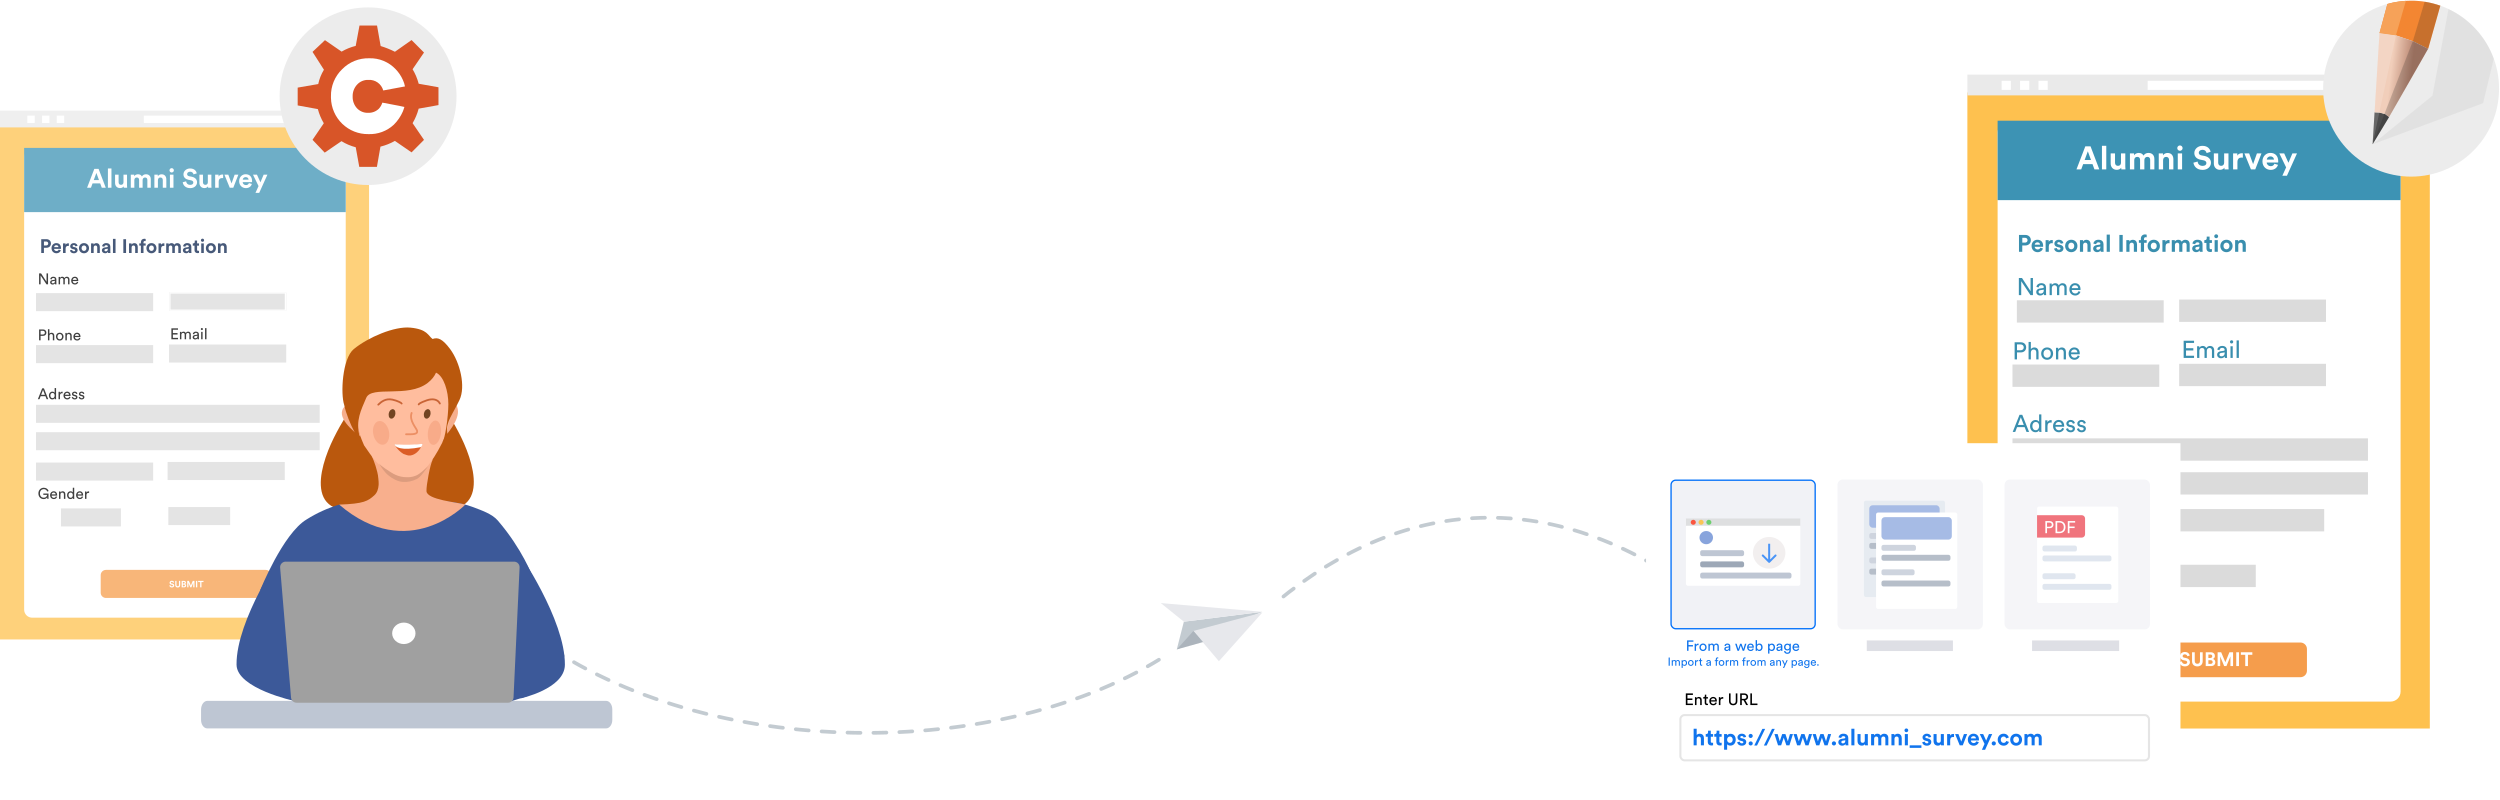 <svg width="1350" height="432" viewBox="0 0 1350 432" fill="none" xmlns="http://www.w3.org/2000/svg">
<g opacity="0.75">
<path d="M0 67.52H199.297V345.311H0V67.52Z" fill="#FEC14F"/>
<path d="M199.268 59.731H0V68.799H199.268V59.731Z" fill="#EAEAEA"/>
<rect x="14.763" y="62.438" width="3.975" height="3.975" fill="white"/>
<rect x="22.712" y="62.438" width="3.975" height="3.975" fill="white"/>
<rect x="30.661" y="62.438" width="3.975" height="3.975" fill="white"/>
<rect x="77.694" y="62.438" width="106.653" height="3.975" fill="white"/>
<path d="M182.349 80.612H17.384C14.983 80.612 13.037 82.558 13.037 84.959V329.204C13.037 331.605 14.983 333.551 17.384 333.551H182.349C184.75 333.551 186.696 331.605 186.696 329.204V84.959C186.696 82.558 184.75 80.612 182.349 80.612Z" fill="white"/>
<path d="M143.513 307.745H57.206C55.643 307.745 54.376 309.012 54.376 310.575V320.069C54.376 321.631 55.643 322.898 57.206 322.898H143.513C145.076 322.898 146.343 321.631 146.343 320.069V310.575C146.343 309.012 145.076 307.745 143.513 307.745Z" fill="#F59D4C"/>
<path d="M94.043 314.504C93.964 314.108 93.637 313.594 92.787 313.594C92.124 313.594 91.565 314.068 91.565 314.692C91.565 315.221 91.926 315.582 92.485 315.695L92.975 315.794C93.247 315.849 93.4 316.007 93.4 316.21C93.4 316.457 93.197 316.64 92.831 316.64C92.337 316.64 92.094 316.328 92.065 315.982L91.432 316.15C91.486 316.65 91.897 317.248 92.826 317.248C93.642 317.248 94.092 316.704 94.092 316.165C94.092 315.671 93.751 315.255 93.113 315.132L92.624 315.038C92.366 314.988 92.243 314.835 92.243 314.642C92.243 314.41 92.46 314.197 92.792 314.197C93.237 314.197 93.395 314.499 93.43 314.692L94.043 314.504ZM95.969 317.253C96.721 317.253 97.319 316.793 97.319 315.933V313.668H96.637V315.883C96.637 316.343 96.385 316.586 95.969 316.586C95.564 316.586 95.307 316.343 95.307 315.883V313.668H94.624V315.933C94.624 316.793 95.223 317.253 95.969 317.253ZM98.088 313.668V317.174H99.443C100.1 317.174 100.526 316.764 100.526 316.195C100.526 315.76 100.249 315.448 99.907 315.364C100.199 315.265 100.417 314.973 100.417 314.612C100.417 314.068 100.031 313.668 99.349 313.668H98.088ZM98.76 315.117V314.242H99.24C99.571 314.242 99.744 314.41 99.744 314.677C99.744 314.944 99.556 315.117 99.245 315.117H98.76ZM98.76 316.605V315.681H99.324C99.665 315.681 99.843 315.873 99.843 316.15C99.843 316.432 99.645 316.605 99.314 316.605H98.76ZM105.018 317.174V313.668H104.088L103.059 316.2L102.006 313.668H101.106V317.174H101.759V314.736L102.768 317.174H103.336L104.345 314.716V317.174H105.018ZM106.512 317.174V313.668H105.819V317.174H106.512ZM109.893 314.316V313.668H106.99V314.316H108.098V317.174H108.785V314.316H109.893Z" fill="white"/>
<path d="M23.728 132.55V130.414H24.875C25.601 130.414 26.043 130.824 26.043 131.487C26.043 132.129 25.601 132.55 24.875 132.55H23.728ZM25.054 133.803C26.527 133.803 27.506 132.834 27.506 131.477C27.506 130.13 26.527 129.151 25.054 129.151H22.265V136.612H23.718V133.803H25.054ZM29.234 133.434C29.266 132.961 29.666 132.413 30.392 132.413C31.192 132.413 31.528 132.919 31.549 133.434H29.234ZM31.686 134.781C31.518 135.244 31.16 135.57 30.507 135.57C29.813 135.57 29.234 135.076 29.203 134.392H32.907C32.907 134.371 32.928 134.16 32.928 133.96C32.928 132.298 31.97 131.277 30.371 131.277C29.045 131.277 27.824 132.35 27.824 134.002C27.824 135.749 29.076 136.77 30.497 136.77C31.77 136.77 32.591 136.023 32.854 135.128L31.686 134.781ZM37.187 131.414C37.082 131.403 36.977 131.393 36.861 131.393C36.419 131.393 35.703 131.519 35.388 132.203V131.435H34.03V136.612H35.43V134.245C35.43 133.129 36.05 132.782 36.766 132.782C36.892 132.782 37.029 132.792 37.187 132.824V131.414ZM37.76 135.171C37.824 135.76 38.36 136.77 39.918 136.77C41.275 136.77 41.928 135.907 41.928 135.065C41.928 134.308 41.412 133.687 40.391 133.476L39.655 133.318C39.37 133.266 39.181 133.108 39.181 132.855C39.181 132.561 39.476 132.34 39.844 132.34C40.433 132.34 40.654 132.729 40.697 133.034L41.865 132.771C41.801 132.213 41.307 131.277 39.834 131.277C38.718 131.277 37.897 132.045 37.897 132.971C37.897 133.697 38.35 134.297 39.349 134.518L40.033 134.676C40.433 134.76 40.591 134.95 40.591 135.181C40.591 135.455 40.37 135.697 39.907 135.697C39.297 135.697 38.992 135.318 38.96 134.907L37.76 135.171ZM45.358 135.497C44.674 135.497 44.043 134.992 44.043 134.024C44.043 133.045 44.674 132.55 45.358 132.55C46.042 132.55 46.674 133.045 46.674 134.024C46.674 135.002 46.042 135.497 45.358 135.497ZM45.358 131.277C43.811 131.277 42.643 132.424 42.643 134.024C42.643 135.613 43.811 136.77 45.358 136.77C46.905 136.77 48.073 135.613 48.073 134.024C48.073 132.424 46.905 131.277 45.358 131.277ZM50.578 133.634C50.578 133.034 50.935 132.561 51.546 132.561C52.219 132.561 52.504 133.013 52.504 133.592V136.612H53.903V133.35C53.903 132.213 53.314 131.298 52.03 131.298C51.472 131.298 50.851 131.54 50.536 132.077V131.435H49.178V136.612H50.578V133.634ZM55.008 135.202C55.008 136.012 55.681 136.76 56.786 136.76C57.555 136.76 58.049 136.402 58.312 135.991C58.312 136.191 58.333 136.475 58.365 136.612H59.649C59.617 136.433 59.586 136.065 59.586 135.791V133.245C59.586 132.203 58.975 131.277 57.334 131.277C55.944 131.277 55.197 132.171 55.113 132.982L56.355 133.245C56.397 132.792 56.734 132.403 57.344 132.403C57.934 132.403 58.218 132.708 58.218 133.076C58.218 133.255 58.123 133.403 57.828 133.445L56.555 133.634C55.692 133.76 55.008 134.276 55.008 135.202ZM57.081 135.718C56.629 135.718 56.408 135.423 56.408 135.118C56.408 134.718 56.692 134.518 57.05 134.466L58.218 134.287V134.518C58.218 135.434 57.67 135.718 57.081 135.718ZM62.396 136.612V128.993H60.996V136.612H62.396ZM68.073 136.612V129.151H66.6V136.612H68.073ZM71.07 133.634C71.07 133.034 71.427 132.561 72.038 132.561C72.711 132.561 72.996 133.013 72.996 133.592V136.612H74.395V133.35C74.395 132.213 73.806 131.298 72.522 131.298C71.964 131.298 71.343 131.54 71.028 132.077V131.435H69.67V136.612H71.07V133.634ZM78.215 130.151C78.447 130.151 78.583 130.182 78.657 130.203V129.025C78.541 128.972 78.257 128.92 77.963 128.92C76.815 128.92 76.079 129.677 76.079 130.845V131.435H75.216V132.634H76.079V136.612H77.489V132.634H78.657V131.435H77.489V130.866C77.489 130.288 77.899 130.151 78.215 130.151ZM81.779 135.497C81.095 135.497 80.464 134.992 80.464 134.024C80.464 133.045 81.095 132.55 81.779 132.55C82.463 132.55 83.095 133.045 83.095 134.024C83.095 135.002 82.463 135.497 81.779 135.497ZM81.779 131.277C80.232 131.277 79.064 132.424 79.064 134.024C79.064 135.613 80.232 136.77 81.779 136.77C83.326 136.77 84.494 135.613 84.494 134.024C84.494 132.424 83.326 131.277 81.779 131.277ZM88.756 131.414C88.651 131.403 88.546 131.393 88.43 131.393C87.988 131.393 87.272 131.519 86.957 132.203V131.435H85.599V136.612H86.999V134.245C86.999 133.129 87.62 132.782 88.335 132.782C88.462 132.782 88.598 132.792 88.756 132.824V131.414ZM91.14 136.612V133.582C91.14 133.013 91.498 132.561 92.109 132.561C92.74 132.561 93.024 132.982 93.024 133.539V136.612H94.413V133.582C94.413 133.024 94.771 132.561 95.371 132.561C96.013 132.561 96.286 132.982 96.286 133.539V136.612H97.644V133.255C97.644 131.866 96.728 131.287 95.771 131.287C95.087 131.287 94.54 131.519 94.129 132.15C93.866 131.593 93.298 131.287 92.593 131.287C92.024 131.287 91.361 131.561 91.077 132.066V131.435H89.741V136.612H91.14ZM98.746 135.202C98.746 136.012 99.42 136.76 100.525 136.76C101.293 136.76 101.787 136.402 102.051 135.991C102.051 136.191 102.072 136.475 102.103 136.612H103.387C103.355 136.433 103.324 136.065 103.324 135.791V133.245C103.324 132.203 102.714 131.277 101.072 131.277C99.683 131.277 98.936 132.171 98.851 132.982L100.093 133.245C100.135 132.792 100.472 132.403 101.082 132.403C101.672 132.403 101.956 132.708 101.956 133.076C101.956 133.255 101.861 133.403 101.566 133.445L100.293 133.634C99.43 133.76 98.746 134.276 98.746 135.202ZM100.819 135.718C100.367 135.718 100.146 135.423 100.146 135.118C100.146 134.718 100.43 134.518 100.788 134.466L101.956 134.287V134.518C101.956 135.434 101.409 135.718 100.819 135.718ZM106.43 129.888H105.167V130.614C105.167 131.077 104.914 131.435 104.367 131.435H104.104V132.677H105.041V135.086C105.041 136.086 105.672 136.686 106.682 136.686C107.093 136.686 107.345 136.612 107.472 136.56V135.402C107.398 135.423 107.208 135.444 107.04 135.444C106.64 135.444 106.43 135.297 106.43 134.844V132.677H107.472V131.435H106.43V129.888ZM110.06 136.612V131.435H108.66V136.612H110.06ZM108.492 129.74C108.492 130.203 108.881 130.593 109.355 130.593C109.839 130.593 110.218 130.203 110.218 129.74C110.218 129.256 109.839 128.867 109.355 128.867C108.881 128.867 108.492 129.256 108.492 129.74ZM113.884 135.497C113.2 135.497 112.569 134.992 112.569 134.024C112.569 133.045 113.2 132.55 113.884 132.55C114.568 132.55 115.2 133.045 115.2 134.024C115.2 135.002 114.568 135.497 113.884 135.497ZM113.884 131.277C112.337 131.277 111.169 132.424 111.169 134.024C111.169 135.613 112.337 136.77 113.884 136.77C115.431 136.77 116.599 135.613 116.599 134.024C116.599 132.424 115.431 131.277 113.884 131.277ZM119.104 133.634C119.104 133.034 119.461 132.561 120.072 132.561C120.745 132.561 121.029 133.013 121.029 133.592V136.612H122.429V133.35C122.429 132.213 121.84 131.298 120.556 131.298C119.998 131.298 119.377 131.54 119.062 132.077V131.435H117.704V136.612H119.104V133.634Z" fill="#09224C"/>
<path d="M82.71 158.285H19.436V168.031H82.71V158.285Z" fill="#DBDBDB"/>
<path d="M154.557 157.971H91.283V167.717H154.557V157.971Z" fill="#DBDBDB"/>
<path d="M154.104 158.203H91.735V167.485H154.104V158.203Z" stroke="white" stroke-width="0.655"/>
<path d="M82.71 186.347H19.436V196.093H82.71V186.347Z" fill="#DBDBDB"/>
<path d="M82.71 249.784H19.436V259.53H82.71V249.784Z" fill="#DBDBDB"/>
<path d="M172.64 218.594H19.436V228.34H172.64V218.594Z" fill="#DBDBDB"/>
<path d="M172.64 233.377H19.436V243.123H172.64V233.377Z" fill="#DBDBDB"/>
<path d="M154.557 186.033H91.283V195.779H154.557V186.033Z" fill="#DBDBDB"/>
<path d="M153.776 249.47H90.503V259.216H153.776V249.47Z" fill="#DBDBDB"/>
<path d="M124.291 273.793H90.904V283.539H124.291V273.793Z" fill="#DBDBDB"/>
<path d="M65.3 274.526H32.91V284.273H65.3V274.526Z" fill="#DBDBDB"/>
<path d="M25.944 153.536V147.652H25.131V152.167L22.193 147.652H21.106V153.536H21.919V148.74L25.098 153.536H25.944ZM27.063 152.466C27.063 153.096 27.585 153.661 28.399 153.661C29.113 153.661 29.511 153.279 29.685 152.997C29.685 153.287 29.71 153.437 29.727 153.536H30.49C30.473 153.437 30.44 153.229 30.44 152.881V150.881C30.44 150.101 29.976 149.42 28.78 149.42C27.918 149.42 27.229 149.951 27.146 150.715L27.893 150.889C27.942 150.424 28.249 150.084 28.797 150.084C29.403 150.084 29.66 150.408 29.66 150.798C29.66 150.939 29.594 151.063 29.353 151.096L28.274 151.254C27.585 151.354 27.063 151.752 27.063 152.466ZM28.507 153.005C28.108 153.005 27.859 152.723 27.859 152.424C27.859 152.067 28.108 151.876 28.44 151.827L29.66 151.644V151.827C29.66 152.698 29.146 153.005 28.507 153.005ZM32.427 153.536V151.13C32.427 150.532 32.801 150.117 33.357 150.117C33.954 150.117 34.203 150.515 34.203 151.03V153.536H34.983V151.121C34.983 150.549 35.357 150.117 35.904 150.117C36.494 150.117 36.751 150.507 36.751 151.03V153.536H37.523V150.947C37.523 149.901 36.842 149.428 36.145 149.428C35.639 149.428 35.124 149.611 34.809 150.183C34.593 149.669 34.112 149.428 33.614 149.428C33.149 149.428 32.651 149.636 32.402 150.076V149.545H31.655V153.536H32.427ZM39.277 151.13C39.31 150.615 39.709 150.109 40.364 150.109C41.07 150.109 41.443 150.557 41.46 151.13H39.277ZM41.576 152.167C41.426 152.615 41.103 152.972 40.456 152.972C39.783 152.972 39.269 152.474 39.252 151.76H42.256C42.265 151.71 42.273 151.611 42.273 151.511C42.273 150.266 41.584 149.42 40.356 149.42C39.352 149.42 38.447 150.275 38.447 151.528C38.447 152.881 39.385 153.661 40.456 153.661C41.385 153.661 42.024 153.105 42.248 152.399L41.576 152.167Z" fill="black"/>
<path d="M21.919 180.642V178.625H23.097C23.803 178.625 24.234 179.024 24.234 179.646C24.234 180.252 23.803 180.642 23.097 180.642H21.919ZM23.247 181.372C24.334 181.372 25.064 180.634 25.064 179.638C25.064 178.65 24.334 177.895 23.247 177.895H21.105V183.779H21.919V181.372H23.247ZM26.673 181.43C26.69 180.841 27.005 180.376 27.603 180.376C28.3 180.376 28.532 180.825 28.532 181.381V183.779H29.312V181.248C29.312 180.36 28.839 179.671 27.885 179.671C27.428 179.671 26.964 179.829 26.673 180.252V177.771H25.893V183.779H26.673V181.43ZM32.263 183.206C31.599 183.206 31.018 182.708 31.018 181.779C31.018 180.858 31.599 180.36 32.263 180.36C32.926 180.36 33.507 180.858 33.507 181.779C33.507 182.708 32.926 183.206 32.263 183.206ZM32.263 179.663C31.067 179.663 30.221 180.567 30.221 181.779C30.221 182.999 31.067 183.903 32.263 183.903C33.458 183.903 34.304 182.999 34.304 181.779C34.304 180.567 33.458 179.663 32.263 179.663ZM36.082 181.472C36.082 180.866 36.397 180.376 37.011 180.376C37.709 180.376 37.941 180.825 37.941 181.381V183.779H38.721V181.248C38.721 180.36 38.248 179.671 37.294 179.671C36.829 179.671 36.356 179.862 36.065 180.36V179.787H35.302V183.779H36.082V181.472ZM40.468 181.372C40.501 180.858 40.9 180.351 41.555 180.351C42.261 180.351 42.634 180.8 42.651 181.372H40.468ZM42.767 182.41C42.617 182.858 42.294 183.215 41.646 183.215C40.974 183.215 40.46 182.717 40.443 182.003H43.447C43.456 181.953 43.464 181.854 43.464 181.754C43.464 180.509 42.775 179.663 41.547 179.663C40.543 179.663 39.638 180.517 39.638 181.771C39.638 183.123 40.576 183.903 41.646 183.903C42.576 183.903 43.215 183.347 43.439 182.642L42.767 182.41Z" fill="black"/>
<path d="M25.18 215.581H26.06L23.72 209.697H22.782L20.442 215.581H21.313L21.935 213.938H24.541L25.18 215.581ZM23.23 210.544L24.251 213.183H22.226L23.23 210.544ZM27.192 213.573C27.192 212.751 27.657 212.17 28.371 212.17C29.085 212.17 29.516 212.735 29.516 213.556C29.516 214.378 29.076 215 28.363 215C27.616 215 27.192 214.394 27.192 213.573ZM29.524 215.042C29.524 215.282 29.549 215.49 29.566 215.581H30.321C30.313 215.515 30.28 215.224 30.28 214.842V209.573H29.508V212.154C29.375 211.83 28.993 211.482 28.288 211.482C27.159 211.482 26.396 212.444 26.396 213.573C26.396 214.759 27.118 215.689 28.288 215.689C28.91 215.689 29.334 215.357 29.524 214.975V215.042ZM33.822 211.548C33.781 211.54 33.673 211.523 33.565 211.523C33.158 211.523 32.66 211.672 32.37 212.287V211.589H31.607V215.581H32.387V213.581C32.387 212.701 32.826 212.353 33.482 212.353C33.59 212.353 33.706 212.361 33.822 212.378V211.548ZM35.119 213.174C35.153 212.66 35.551 212.154 36.206 212.154C36.912 212.154 37.285 212.602 37.302 213.174H35.119ZM37.418 214.212C37.269 214.66 36.945 215.017 36.298 215.017C35.626 215.017 35.111 214.519 35.094 213.805H38.099C38.107 213.755 38.115 213.656 38.115 213.556C38.115 212.311 37.426 211.465 36.198 211.465C35.194 211.465 34.289 212.32 34.289 213.573C34.289 214.925 35.227 215.706 36.298 215.706C37.227 215.706 37.866 215.15 38.09 214.444L37.418 214.212ZM38.737 214.544C38.804 215 39.269 215.706 40.364 215.706C41.352 215.706 41.825 215.033 41.825 214.469C41.825 213.88 41.443 213.44 40.721 213.282L40.074 213.141C39.767 213.075 39.617 212.901 39.617 212.66C39.617 212.386 39.883 212.129 40.281 212.129C40.912 212.129 41.078 212.585 41.111 212.793L41.8 212.535C41.717 212.179 41.376 211.465 40.281 211.465C39.501 211.465 38.862 212.046 38.862 212.726C38.862 213.291 39.235 213.714 39.858 213.847L40.538 213.996C40.87 214.071 41.053 214.262 41.053 214.511C41.053 214.793 40.812 215.042 40.372 215.042C39.808 215.042 39.493 214.71 39.443 214.295L38.737 214.544ZM42.49 214.544C42.556 215 43.021 215.706 44.116 215.706C45.104 215.706 45.577 215.033 45.577 214.469C45.577 213.88 45.195 213.44 44.473 213.282L43.826 213.141C43.519 213.075 43.369 212.901 43.369 212.66C43.369 212.386 43.635 212.129 44.033 212.129C44.664 212.129 44.83 212.585 44.863 212.793L45.552 212.535C45.469 212.179 45.129 211.465 44.033 211.465C43.253 211.465 42.614 212.046 42.614 212.726C42.614 213.291 42.988 213.714 43.61 213.847L44.291 213.996C44.622 214.071 44.805 214.262 44.805 214.511C44.805 214.793 44.564 215.042 44.124 215.042C43.56 215.042 43.245 214.71 43.195 214.295L42.49 214.544Z" fill="black"/>
<path d="M26.201 269.39V266.51H23.388V267.24H25.429C25.396 267.846 24.923 268.776 23.612 268.776C22.558 268.776 21.562 268.004 21.562 266.444C21.562 264.884 22.591 264.128 23.645 264.128C24.558 264.128 25.247 264.626 25.512 265.473L26.251 265.157C25.91 264.095 24.923 263.381 23.645 263.381C22.193 263.381 20.732 264.452 20.732 266.444C20.732 268.435 22.11 269.514 23.587 269.514C24.574 269.514 25.213 269.025 25.471 268.56L25.545 269.39H26.201ZM27.874 266.983C27.907 266.469 28.306 265.962 28.961 265.962C29.667 265.962 30.04 266.41 30.057 266.983H27.874ZM30.173 268.02C30.024 268.469 29.7 268.825 29.053 268.825C28.381 268.825 27.866 268.327 27.849 267.614H30.854C30.862 267.564 30.87 267.464 30.87 267.365C30.87 266.12 30.181 265.274 28.953 265.274C27.949 265.274 27.044 266.128 27.044 267.381C27.044 268.734 27.982 269.514 29.053 269.514C29.982 269.514 30.621 268.958 30.845 268.253L30.173 268.02ZM32.646 267.083C32.646 266.477 32.961 265.987 33.575 265.987C34.272 265.987 34.505 266.435 34.505 266.991V269.39H35.285V266.859C35.285 265.971 34.812 265.282 33.858 265.282C33.393 265.282 32.92 265.473 32.629 265.971V265.398H31.866V269.39H32.646V267.083ZM36.99 267.381C36.99 266.56 37.455 265.979 38.169 265.979C38.883 265.979 39.314 266.543 39.314 267.365C39.314 268.186 38.874 268.809 38.16 268.809C37.414 268.809 36.99 268.203 36.99 267.381ZM39.322 268.85C39.322 269.091 39.347 269.298 39.364 269.39H40.119C40.111 269.323 40.078 269.033 40.078 268.651V263.381H39.306V265.962C39.173 265.639 38.791 265.29 38.086 265.29C36.957 265.29 36.194 266.253 36.194 267.381C36.194 268.568 36.916 269.498 38.086 269.498C38.708 269.498 39.131 269.166 39.322 268.784V268.85ZM41.911 266.983C41.944 266.469 42.342 265.962 42.998 265.962C43.703 265.962 44.077 266.41 44.093 266.983H41.911ZM44.209 268.02C44.06 268.469 43.736 268.825 43.089 268.825C42.417 268.825 41.902 268.327 41.886 267.614H44.89C44.898 267.564 44.906 267.464 44.906 267.365C44.906 266.12 44.218 265.274 42.989 265.274C41.985 265.274 41.081 266.128 41.081 267.381C41.081 268.734 42.019 269.514 43.089 269.514C44.018 269.514 44.657 268.958 44.882 268.253L44.209 268.02ZM48.118 265.357C48.076 265.348 47.968 265.332 47.861 265.332C47.454 265.332 46.956 265.481 46.666 266.095V265.398H45.902V269.39H46.682V267.39C46.682 266.51 47.122 266.161 47.778 266.161C47.886 266.161 48.002 266.17 48.118 266.186V265.357Z" fill="black"/>
<path d="M96.127 183.191V182.436H93.364V180.635H95.87V179.871H93.364V178.062H96.127V177.307H92.55V183.191H96.127ZM97.939 183.191V180.784C97.939 180.187 98.313 179.772 98.869 179.772C99.466 179.772 99.715 180.17 99.715 180.685V183.191H100.495V180.776C100.495 180.203 100.869 179.772 101.416 179.772C102.006 179.772 102.263 180.162 102.263 180.685V183.191H103.035V180.602C103.035 179.556 102.354 179.083 101.657 179.083C101.151 179.083 100.636 179.266 100.321 179.838C100.105 179.324 99.624 179.083 99.126 179.083C98.661 179.083 98.163 179.291 97.915 179.73V179.199H97.168V183.191H97.939ZM104.034 182.12C104.034 182.751 104.557 183.315 105.37 183.315C106.084 183.315 106.482 182.934 106.656 182.652C106.656 182.942 106.681 183.091 106.698 183.191H107.461C107.445 183.091 107.412 182.884 107.412 182.535V180.535C107.412 179.755 106.947 179.075 105.752 179.075C104.889 179.075 104.2 179.606 104.117 180.369L104.864 180.544C104.914 180.079 105.221 179.739 105.768 179.739C106.374 179.739 106.632 180.062 106.632 180.452C106.632 180.593 106.565 180.718 106.324 180.751L105.246 180.909C104.557 181.008 104.034 181.407 104.034 182.12ZM105.478 182.66C105.08 182.66 104.831 182.378 104.831 182.079C104.831 181.722 105.08 181.531 105.412 181.481L106.632 181.299V181.481C106.632 182.353 106.117 182.66 105.478 182.66ZM109.399 183.191V179.199H108.627V183.191H109.399ZM108.453 177.689C108.453 177.996 108.702 178.245 109.009 178.245C109.324 178.245 109.573 177.996 109.573 177.689C109.573 177.374 109.324 177.125 109.009 177.125C108.702 177.125 108.453 177.374 108.453 177.689ZM111.506 183.191V177.183H110.726V183.191H111.506Z" fill="black"/>
<path d="M13.037 79.86H186.696V114.548H13.037V79.86Z" fill="#3D93B4"/>
<path d="M54.958 101.377H57.115L53.233 91.185H50.933L47.023 101.377H49.122L49.97 99.049H54.11L54.958 101.377ZM52.04 93.384L53.449 97.237H50.631L52.04 93.384ZM60.187 101.377V90.969H58.275V101.377H60.187ZM66.835 101.377H68.66C68.632 101.133 68.588 100.644 68.588 100.098V94.305H66.677V98.416C66.677 99.235 66.188 99.811 65.34 99.811C64.448 99.811 64.046 99.178 64.046 98.387V94.305H62.134V98.775C62.134 100.314 63.111 101.564 64.822 101.564C65.57 101.564 66.389 101.277 66.777 100.616C66.777 100.903 66.806 101.234 66.835 101.377ZM72.541 101.377V97.237C72.541 96.461 73.03 95.843 73.864 95.843C74.726 95.843 75.114 96.418 75.114 97.18V101.377H77.012V97.237C77.012 96.475 77.501 95.843 78.32 95.843C79.197 95.843 79.571 96.418 79.571 97.18V101.377H81.425V96.791C81.425 94.894 80.175 94.103 78.866 94.103C77.932 94.103 77.184 94.419 76.624 95.282C76.264 94.52 75.488 94.103 74.525 94.103C73.749 94.103 72.843 94.477 72.455 95.167V94.305H70.629V101.377H72.541ZM85.274 97.309C85.274 96.49 85.763 95.843 86.597 95.843C87.517 95.843 87.905 96.461 87.905 97.251V101.377H89.817V96.921C89.817 95.368 89.012 94.118 87.258 94.118C86.496 94.118 85.648 94.448 85.217 95.181V94.305H83.362V101.377H85.274V97.309ZM93.67 101.377V94.305H91.758V101.377H93.67ZM91.528 91.99C91.528 92.623 92.06 93.154 92.707 93.154C93.368 93.154 93.885 92.623 93.885 91.99C93.885 91.329 93.368 90.797 92.707 90.797C92.06 90.797 91.528 91.329 91.528 91.99ZM106.27 93.614C106.04 92.464 105.091 90.969 102.618 90.969C100.692 90.969 99.067 92.349 99.067 94.161C99.067 95.699 100.117 96.748 101.741 97.079L103.164 97.367C103.955 97.525 104.401 97.985 104.401 98.574C104.401 99.293 103.811 99.825 102.748 99.825C101.31 99.825 100.606 98.919 100.519 97.913L98.679 98.402C98.837 99.854 100.031 101.593 102.733 101.593C105.105 101.593 106.413 100.012 106.413 98.445C106.413 97.007 105.422 95.8 103.567 95.44L102.144 95.167C101.396 95.023 101.037 94.578 101.037 94.017C101.037 93.341 101.669 92.723 102.633 92.723C103.926 92.723 104.386 93.6 104.487 94.161L106.27 93.614ZM112.391 101.377H114.217C114.188 101.133 114.145 100.644 114.145 100.098V94.305H112.233V98.416C112.233 99.235 111.744 99.811 110.896 99.811C110.005 99.811 109.602 99.178 109.602 98.387V94.305H107.69V98.775C107.69 100.314 108.668 101.564 110.379 101.564C111.126 101.564 111.946 101.277 112.334 100.616C112.334 100.903 112.363 101.234 112.391 101.377ZM120.498 94.276C120.355 94.261 120.211 94.247 120.053 94.247C119.449 94.247 118.471 94.419 118.04 95.354V94.305H116.186V101.377H118.098V98.143C118.098 96.619 118.946 96.145 119.923 96.145C120.096 96.145 120.283 96.159 120.498 96.202V94.276ZM128.724 94.305H126.712L125.03 99.049L123.276 94.305H121.177L124.067 101.377H125.979L128.724 94.305ZM131.072 97.036C131.115 96.389 131.661 95.641 132.653 95.641C133.746 95.641 134.206 96.332 134.234 97.036H131.072ZM134.421 98.876C134.191 99.509 133.702 99.954 132.811 99.954C131.862 99.954 131.072 99.279 131.028 98.344H136.089C136.089 98.315 136.118 98.028 136.118 97.755C136.118 95.483 134.809 94.089 132.624 94.089C130.813 94.089 129.145 95.555 129.145 97.812C129.145 100.199 130.856 101.593 132.797 101.593C134.536 101.593 135.658 100.572 136.017 99.35L134.421 98.876ZM139.969 104.166L144.411 94.305H142.37L140.63 98.445L138.747 94.305H136.605L139.609 100.486L137.942 104.166H139.969Z" fill="white"/>
</g>
<path d="M1062.38 49.924H1312.1V393.402H1062.38V49.924Z" fill="#FEC14F"/>
<path d="M1312.06 40.294H1062.38V51.506H1312.06V40.294Z" fill="#EAEAEA"/>
<rect x="1080.87" y="43.641" width="4.98" height="4.914" fill="white"/>
<rect x="1090.83" y="43.64" width="4.98" height="4.914" fill="white"/>
<rect x="1100.79" y="43.64" width="4.98" height="4.914" fill="white"/>
<rect x="1159.73" y="43.64" width="133.639" height="4.914" fill="white"/>
<path d="M1290.86 66.114H1084.16C1081.15 66.114 1078.71 68.52 1078.71 71.489V373.488C1078.71 376.456 1081.15 378.863 1084.16 378.863H1290.86C1293.87 378.863 1296.31 376.456 1296.31 373.488V71.489C1296.31 68.52 1293.87 66.114 1290.86 66.114Z" fill="white"/>
<path d="M1102.27 311.904C1102.27 313.811 1100.7 315.367 1098.75 315.367C1096.8 315.367 1095.24 313.811 1095.24 311.904C1095.24 309.998 1096.8 308.442 1098.75 308.442C1100.7 308.442 1102.27 309.998 1102.27 311.904Z" stroke="#398EAE" stroke-width="0.956"/>
<path d="M1175.22 311.904C1175.22 313.811 1173.65 315.367 1171.7 315.367C1169.76 315.367 1168.19 313.811 1168.19 311.904C1168.19 309.998 1169.76 308.442 1171.7 308.442C1173.65 308.442 1175.22 309.998 1175.22 311.904Z" stroke="#398EAE" stroke-width="0.956"/>
<path d="M1242.2 346.954H1134.06C1132.1 346.954 1130.51 348.52 1130.51 350.452V362.191C1130.51 364.123 1132.1 365.69 1134.06 365.69H1242.2C1244.16 365.69 1245.75 364.123 1245.75 362.191V350.452C1245.75 348.52 1244.16 346.954 1242.2 346.954Z" fill="#F59D4C"/>
<path d="M1182.46 353.997C1182.29 353.154 1181.6 352.057 1179.78 352.057C1178.37 352.057 1177.18 353.07 1177.18 354.398C1177.18 355.526 1177.95 356.296 1179.14 356.539L1180.18 356.749C1180.76 356.865 1181.09 357.203 1181.09 357.635C1181.09 358.162 1180.66 358.552 1179.88 358.552C1178.82 358.552 1178.31 357.888 1178.24 357.15L1176.89 357.509C1177.01 358.574 1177.89 359.849 1179.87 359.849C1181.61 359.849 1182.57 358.689 1182.57 357.54C1182.57 356.486 1181.84 355.6 1180.48 355.337L1179.44 355.136C1178.89 355.031 1178.62 354.704 1178.62 354.293C1178.62 353.797 1179.09 353.344 1179.79 353.344C1180.74 353.344 1181.08 353.987 1181.15 354.398L1182.46 353.997ZM1186.57 359.86C1188.17 359.86 1189.45 358.879 1189.45 357.045V352.216H1187.99V356.939C1187.99 357.92 1187.45 358.436 1186.57 358.436C1185.7 358.436 1185.16 357.92 1185.16 356.939V352.216H1183.7V357.045C1183.7 358.879 1184.98 359.86 1186.57 359.86ZM1191.09 352.216V359.691H1193.97C1195.38 359.691 1196.28 358.816 1196.28 357.603C1196.28 356.676 1195.69 356.011 1194.97 355.832C1195.59 355.621 1196.05 354.999 1196.05 354.229C1196.05 353.07 1195.23 352.216 1193.77 352.216H1191.09ZM1192.52 355.305V353.439H1193.54C1194.25 353.439 1194.62 353.797 1194.62 354.366C1194.62 354.936 1194.22 355.305 1193.55 355.305H1192.52ZM1192.52 358.479V356.507H1193.72C1194.45 356.507 1194.83 356.918 1194.83 357.509C1194.83 358.11 1194.41 358.479 1193.7 358.479H1192.52ZM1205.86 359.691V352.216H1203.88L1201.69 357.614L1199.44 352.216H1197.52V359.691H1198.91V354.493L1201.06 359.691H1202.28L1204.43 354.451V359.691H1205.86ZM1209.05 359.691V352.216H1207.57V359.691H1209.05ZM1216.26 353.597V352.216H1210.07V353.597H1212.43V359.691H1213.89V353.597H1216.26Z" fill="white"/>
<path d="M1092.04 131.022V128.409H1093.44C1094.33 128.409 1094.87 128.911 1094.87 129.722C1094.87 130.507 1094.33 131.022 1093.44 131.022H1092.04ZM1093.66 132.553C1095.46 132.553 1096.66 131.369 1096.66 129.709C1096.66 128.062 1095.46 126.865 1093.66 126.865H1090.25V135.989H1092.02V132.553H1093.66ZM1098.77 132.103C1098.81 131.524 1099.3 130.855 1100.19 130.855C1101.16 130.855 1101.58 131.472 1101.6 132.103H1098.77ZM1101.77 133.75C1101.56 134.316 1101.13 134.715 1100.33 134.715C1099.48 134.715 1098.77 134.11 1098.73 133.274H1103.26C1103.26 133.248 1103.29 132.991 1103.29 132.746C1103.29 130.713 1102.12 129.465 1100.16 129.465C1098.54 129.465 1097.05 130.777 1097.05 132.798C1097.05 134.934 1098.58 136.182 1100.31 136.182C1101.87 136.182 1102.88 135.269 1103.2 134.175L1101.77 133.75ZM1108.5 129.632C1108.37 129.619 1108.24 129.606 1108.1 129.606C1107.56 129.606 1106.68 129.761 1106.3 130.597V129.658H1104.64V135.989H1106.35V133.094C1106.35 131.73 1107.11 131.305 1107.98 131.305C1108.14 131.305 1108.3 131.318 1108.5 131.356V129.632ZM1109.2 134.226C1109.27 134.947 1109.93 136.182 1111.84 136.182C1113.5 136.182 1114.29 135.127 1114.29 134.098C1114.29 133.171 1113.66 132.412 1112.41 132.154L1111.51 131.961C1111.17 131.897 1110.93 131.704 1110.93 131.395C1110.93 131.035 1111.29 130.764 1111.75 130.764C1112.47 130.764 1112.74 131.241 1112.79 131.614L1114.22 131.292C1114.14 130.61 1113.53 129.465 1111.73 129.465C1110.37 129.465 1109.36 130.404 1109.36 131.537C1109.36 132.425 1109.92 133.158 1111.14 133.428L1111.98 133.621C1112.47 133.724 1112.66 133.956 1112.66 134.239C1112.66 134.574 1112.39 134.87 1111.82 134.87C1111.08 134.87 1110.7 134.406 1110.66 133.905L1109.2 134.226ZM1118.49 134.625C1117.65 134.625 1116.88 134.007 1116.88 132.824C1116.88 131.627 1117.65 131.022 1118.49 131.022C1119.32 131.022 1120.1 131.627 1120.1 132.824C1120.1 134.02 1119.32 134.625 1118.49 134.625ZM1118.49 129.465C1116.6 129.465 1115.17 130.867 1115.17 132.824C1115.17 134.767 1116.6 136.182 1118.49 136.182C1120.38 136.182 1121.81 134.767 1121.81 132.824C1121.81 130.867 1120.38 129.465 1118.49 129.465ZM1124.87 132.347C1124.87 131.614 1125.31 131.035 1126.05 131.035C1126.88 131.035 1127.23 131.588 1127.23 132.296V135.989H1128.94V132C1128.94 130.61 1128.22 129.49 1126.65 129.49C1125.96 129.49 1125.21 129.786 1124.82 130.443V129.658H1123.16V135.989H1124.87V132.347ZM1130.29 134.265C1130.29 135.256 1131.11 136.169 1132.46 136.169C1133.4 136.169 1134.01 135.732 1134.33 135.23C1134.33 135.475 1134.36 135.822 1134.39 135.989H1135.96C1135.93 135.77 1135.89 135.32 1135.89 134.985V131.871C1135.89 130.597 1135.14 129.465 1133.13 129.465C1131.43 129.465 1130.52 130.559 1130.42 131.549L1131.94 131.871C1131.99 131.318 1132.4 130.842 1133.15 130.842C1133.87 130.842 1134.21 131.215 1134.21 131.665C1134.21 131.884 1134.1 132.064 1133.74 132.116L1132.18 132.347C1131.12 132.502 1130.29 133.132 1130.29 134.265ZM1132.82 134.895C1132.27 134.895 1132 134.535 1132 134.162C1132 133.673 1132.35 133.428 1132.79 133.364L1134.21 133.145V133.428C1134.21 134.548 1133.54 134.895 1132.82 134.895ZM1139.32 135.989V126.672H1137.61V135.989H1139.32ZM1146.27 135.989V126.865H1144.46V135.989H1146.27ZM1149.93 132.347C1149.93 131.614 1150.37 131.035 1151.11 131.035C1151.94 131.035 1152.28 131.588 1152.28 132.296V135.989H1154V132C1154 130.61 1153.28 129.49 1151.71 129.49C1151.02 129.49 1150.26 129.786 1149.88 130.443V129.658H1148.22V135.989H1149.93V132.347ZM1158.67 128.088C1158.95 128.088 1159.12 128.126 1159.21 128.152V126.711C1159.07 126.646 1158.72 126.582 1158.36 126.582C1156.96 126.582 1156.06 127.509 1156.06 128.937V129.658H1155V131.125H1156.06V135.989H1157.78V131.125H1159.21V129.658H1157.78V128.963C1157.78 128.255 1158.28 128.088 1158.67 128.088ZM1163.03 134.625C1162.19 134.625 1161.42 134.007 1161.42 132.824C1161.42 131.627 1162.19 131.022 1163.03 131.022C1163.86 131.022 1164.64 131.627 1164.64 132.824C1164.64 134.02 1163.86 134.625 1163.03 134.625ZM1163.03 129.465C1161.13 129.465 1159.71 130.867 1159.71 132.824C1159.71 134.767 1161.13 136.182 1163.03 136.182C1164.92 136.182 1166.35 134.767 1166.35 132.824C1166.35 130.867 1164.92 129.465 1163.03 129.465ZM1171.56 129.632C1171.43 129.619 1171.3 129.606 1171.16 129.606C1170.62 129.606 1169.74 129.761 1169.36 130.597V129.658H1167.7V135.989H1169.41V133.094C1169.41 131.73 1170.17 131.305 1171.04 131.305C1171.2 131.305 1171.37 131.318 1171.56 131.356V129.632ZM1174.47 135.989V132.283C1174.47 131.588 1174.91 131.035 1175.66 131.035C1176.43 131.035 1176.78 131.549 1176.78 132.232V135.989H1178.48V132.283C1178.48 131.601 1178.91 131.035 1179.65 131.035C1180.43 131.035 1180.77 131.549 1180.77 132.232V135.989H1182.43V131.884C1182.43 130.185 1181.31 129.478 1180.14 129.478C1179.3 129.478 1178.63 129.761 1178.13 130.533C1177.81 129.851 1177.11 129.478 1176.25 129.478C1175.55 129.478 1174.74 129.812 1174.4 130.43V129.658H1172.76V135.989H1174.47ZM1183.77 134.265C1183.77 135.256 1184.6 136.169 1185.95 136.169C1186.89 136.169 1187.49 135.732 1187.82 135.23C1187.82 135.475 1187.84 135.822 1187.88 135.989H1189.45C1189.41 135.77 1189.37 135.32 1189.37 134.985V131.871C1189.37 130.597 1188.63 129.465 1186.62 129.465C1184.92 129.465 1184.01 130.559 1183.9 131.549L1185.42 131.871C1185.47 131.318 1185.89 130.842 1186.63 130.842C1187.35 130.842 1187.7 131.215 1187.7 131.665C1187.7 131.884 1187.58 132.064 1187.22 132.116L1185.67 132.347C1184.61 132.502 1183.77 133.132 1183.77 134.265ZM1186.31 134.895C1185.76 134.895 1185.49 134.535 1185.49 134.162C1185.49 133.673 1185.83 133.428 1186.27 133.364L1187.7 133.145V133.428C1187.7 134.548 1187.03 134.895 1186.31 134.895ZM1193.17 127.766H1191.63V128.654C1191.63 129.22 1191.32 129.658 1190.65 129.658H1190.33V131.176H1191.47V134.123C1191.47 135.346 1192.24 136.079 1193.48 136.079C1193.98 136.079 1194.29 135.989 1194.44 135.925V134.509C1194.35 134.535 1194.12 134.561 1193.92 134.561C1193.43 134.561 1193.17 134.381 1193.17 133.827V131.176H1194.44V129.658H1193.17V127.766ZM1197.61 135.989V129.658H1195.9V135.989H1197.61ZM1195.69 127.586C1195.69 128.152 1196.17 128.628 1196.75 128.628C1197.34 128.628 1197.8 128.152 1197.8 127.586C1197.8 126.994 1197.34 126.518 1196.75 126.518C1196.17 126.518 1195.69 126.994 1195.69 127.586ZM1202.29 134.625C1201.45 134.625 1200.68 134.007 1200.68 132.824C1200.68 131.627 1201.45 131.022 1202.29 131.022C1203.12 131.022 1203.9 131.627 1203.9 132.824C1203.9 134.02 1203.12 134.625 1202.29 134.625ZM1202.29 129.465C1200.39 129.465 1198.97 130.867 1198.97 132.824C1198.97 134.767 1200.39 136.182 1202.29 136.182C1204.18 136.182 1205.61 134.767 1205.61 132.824C1205.61 130.867 1204.18 129.465 1202.29 129.465ZM1208.67 132.347C1208.67 131.614 1209.11 131.035 1209.85 131.035C1210.68 131.035 1211.02 131.588 1211.02 132.296V135.989H1212.74V132C1212.74 130.61 1212.02 129.49 1210.45 129.49C1209.76 129.49 1209 129.786 1208.62 130.443V129.658H1206.96V135.989H1208.67V132.347Z" fill="#398EAE"/>
<path d="M1168.39 162.15H1089.11V174.201H1168.39V162.15Z" fill="#DBDBDB"/>
<path d="M1256.04 161.763H1176.76V173.814H1256.04V161.763Z" fill="#DBDBDB"/>
<path d="M1166.01 196.849H1086.73V208.9H1166.01V196.849Z" fill="#DBDBDB"/>
<path d="M1166.01 275.287H1086.73V287.337H1166.01V275.287Z" fill="#DBDBDB"/>
<path d="M1278.7 236.721H1086.73V248.772H1278.7V236.721Z" fill="#DBDBDB"/>
<path d="M1278.7 255H1086.73V267.05H1278.7V255Z" fill="#DBDBDB"/>
<path d="M1256.04 196.461H1176.76V208.512H1256.04V196.461Z" fill="#DBDBDB"/>
<path d="M1255.06 274.898H1175.78V286.949H1255.06V274.898Z" fill="#DBDBDB"/>
<path d="M1218.12 304.972H1176.28V317.023H1218.12V304.972Z" fill="#DBDBDB"/>
<path d="M1144.2 305.878H1103.61V317.929H1144.2V305.878Z" fill="#DBDBDB"/>
<path d="M1097.79 159.388V150.133H1096.51V157.234L1091.89 150.133H1090.18V159.388H1091.46V151.843L1096.46 159.388H1097.79ZM1099.55 157.704C1099.55 158.696 1100.37 159.584 1101.65 159.584C1102.78 159.584 1103.4 158.984 1103.68 158.54C1103.68 158.997 1103.72 159.232 1103.74 159.388H1104.94C1104.92 159.232 1104.86 158.905 1104.86 158.357V155.211C1104.86 153.984 1104.13 152.914 1102.25 152.914C1100.9 152.914 1099.81 153.749 1099.68 154.95L1100.86 155.224C1100.94 154.493 1101.42 153.958 1102.28 153.958C1103.23 153.958 1103.64 154.467 1103.64 155.08C1103.64 155.302 1103.53 155.498 1103.15 155.55L1101.46 155.798C1100.37 155.955 1099.55 156.582 1099.55 157.704ZM1101.82 158.553C1101.2 158.553 1100.8 158.109 1100.8 157.639C1100.8 157.078 1101.2 156.777 1101.72 156.699L1103.64 156.412V156.699C1103.64 158.07 1102.83 158.553 1101.82 158.553ZM1107.99 159.388V155.603C1107.99 154.663 1108.58 154.01 1109.45 154.01C1110.39 154.01 1110.78 154.637 1110.78 155.446V159.388H1112.01V155.59C1112.01 154.689 1112.6 154.01 1113.46 154.01C1114.39 154.01 1114.79 154.624 1114.79 155.446V159.388H1116V155.315C1116 153.671 1114.93 152.927 1113.84 152.927C1113.04 152.927 1112.23 153.214 1111.74 154.115C1111.4 153.305 1110.64 152.927 1109.86 152.927C1109.13 152.927 1108.34 153.253 1107.95 153.945V153.109H1106.78V159.388H1107.99ZM1118.76 155.603C1118.82 154.793 1119.44 153.997 1120.47 153.997C1121.58 153.997 1122.17 154.702 1122.2 155.603H1118.76ZM1122.38 157.234C1122.15 157.939 1121.64 158.501 1120.62 158.501C1119.56 158.501 1118.75 157.717 1118.73 156.595H1123.45C1123.46 156.516 1123.48 156.36 1123.48 156.203C1123.48 154.245 1122.39 152.914 1120.46 152.914C1118.88 152.914 1117.46 154.258 1117.46 156.229C1117.46 158.357 1118.93 159.584 1120.62 159.584C1122.08 159.584 1123.09 158.709 1123.44 157.6L1122.38 157.234Z" fill="#398EAE"/>
<path d="M1089.18 189.153V185.981H1091.04C1092.15 185.981 1092.83 186.608 1092.83 187.587C1092.83 188.54 1092.15 189.153 1091.04 189.153H1089.18ZM1091.27 190.302C1092.98 190.302 1094.13 189.14 1094.13 187.574C1094.13 186.02 1092.98 184.832 1091.27 184.832H1087.9V194.087H1089.18V190.302H1091.27ZM1096.66 190.393C1096.69 189.466 1097.18 188.735 1098.12 188.735C1099.22 188.735 1099.59 189.44 1099.59 190.315V194.087H1100.81V190.106C1100.81 188.709 1100.07 187.626 1098.57 187.626C1097.85 187.626 1097.12 187.874 1096.66 188.54V184.637H1095.43V194.087H1096.66V190.393ZM1105.45 193.187C1104.41 193.187 1103.5 192.403 1103.5 190.941C1103.5 189.493 1104.41 188.709 1105.45 188.709C1106.5 188.709 1107.41 189.493 1107.41 190.941C1107.41 192.403 1106.5 193.187 1105.45 193.187ZM1105.45 187.613C1103.57 187.613 1102.24 189.036 1102.24 190.941C1102.24 192.86 1103.57 194.283 1105.45 194.283C1107.33 194.283 1108.67 192.86 1108.67 190.941C1108.67 189.036 1107.33 187.613 1105.45 187.613ZM1111.46 190.458C1111.46 189.506 1111.96 188.735 1112.92 188.735C1114.02 188.735 1114.39 189.44 1114.39 190.315V194.087H1115.61V190.106C1115.61 188.709 1114.87 187.626 1113.37 187.626C1112.64 187.626 1111.89 187.926 1111.44 188.709V187.809H1110.23V194.087H1111.46V190.458ZM1118.36 190.302C1118.41 189.493 1119.04 188.696 1120.07 188.696C1121.18 188.696 1121.77 189.401 1121.79 190.302H1118.36ZM1121.98 191.934C1121.74 192.638 1121.23 193.2 1120.21 193.2C1119.16 193.2 1118.35 192.417 1118.32 191.294H1123.05C1123.06 191.216 1123.07 191.059 1123.07 190.902C1123.07 188.944 1121.99 187.613 1120.06 187.613C1118.48 187.613 1117.06 188.957 1117.06 190.928C1117.06 193.056 1118.53 194.283 1120.21 194.283C1121.68 194.283 1122.68 193.409 1123.03 192.299L1121.98 191.934Z" fill="#398EAE"/>
<path d="M1094.31 233.241H1095.7L1092.02 223.986H1090.54L1086.86 233.241H1088.23L1089.21 230.656H1093.31L1094.31 233.241ZM1091.25 225.317L1092.85 229.468H1089.67L1091.25 225.317ZM1097.48 230.082C1097.48 228.789 1098.21 227.876 1099.33 227.876C1100.46 227.876 1101.13 228.763 1101.13 230.056C1101.13 231.348 1100.44 232.327 1099.32 232.327C1098.14 232.327 1097.48 231.374 1097.48 230.082ZM1101.15 232.392C1101.15 232.771 1101.19 233.097 1101.21 233.241H1102.4C1102.39 233.136 1102.33 232.679 1102.33 232.079V223.79H1101.12V227.85C1100.91 227.34 1100.31 226.792 1099.2 226.792C1097.43 226.792 1096.23 228.306 1096.23 230.082C1096.23 231.948 1097.36 233.41 1099.2 233.41C1100.18 233.41 1100.85 232.888 1101.15 232.288V232.392ZM1107.91 226.897C1107.84 226.884 1107.67 226.857 1107.5 226.857C1106.86 226.857 1106.08 227.092 1105.62 228.058V226.962H1104.42V233.241H1105.65V230.095C1105.65 228.711 1106.34 228.163 1107.37 228.163C1107.54 228.163 1107.72 228.176 1107.91 228.202V226.897ZM1109.95 229.455C1110 228.646 1110.63 227.85 1111.66 227.85C1112.77 227.85 1113.35 228.554 1113.38 229.455H1109.95ZM1113.56 231.087C1113.33 231.792 1112.82 232.353 1111.8 232.353C1110.74 232.353 1109.93 231.57 1109.91 230.447H1114.63C1114.65 230.369 1114.66 230.212 1114.66 230.056C1114.66 228.098 1113.58 226.766 1111.64 226.766C1110.07 226.766 1108.64 228.111 1108.64 230.082C1108.64 232.209 1110.12 233.437 1111.8 233.437C1113.26 233.437 1114.27 232.562 1114.62 231.452L1113.56 231.087ZM1115.64 231.609C1115.74 232.327 1116.47 233.437 1118.2 233.437C1119.75 233.437 1120.49 232.379 1120.49 231.492C1120.49 230.565 1119.89 229.873 1118.76 229.625L1117.74 229.403C1117.26 229.299 1117.02 229.024 1117.02 228.646C1117.02 228.215 1117.44 227.81 1118.07 227.81C1119.06 227.81 1119.32 228.528 1119.37 228.855L1120.46 228.45C1120.33 227.889 1119.79 226.766 1118.07 226.766C1116.84 226.766 1115.83 227.68 1115.83 228.75C1115.83 229.638 1116.42 230.304 1117.4 230.513L1118.47 230.747C1118.99 230.865 1119.28 231.165 1119.28 231.557C1119.28 232.001 1118.9 232.392 1118.21 232.392C1117.32 232.392 1116.83 231.87 1116.75 231.217L1115.64 231.609ZM1121.54 231.609C1121.65 232.327 1122.38 233.437 1124.1 233.437C1125.65 233.437 1126.4 232.379 1126.4 231.492C1126.4 230.565 1125.8 229.873 1124.66 229.625L1123.64 229.403C1123.16 229.299 1122.92 229.024 1122.92 228.646C1122.92 228.215 1123.34 227.81 1123.97 227.81C1124.96 227.81 1125.22 228.528 1125.27 228.855L1126.36 228.45C1126.23 227.889 1125.69 226.766 1123.97 226.766C1122.74 226.766 1121.74 227.68 1121.74 228.75C1121.74 229.638 1122.32 230.304 1123.3 230.513L1124.37 230.747C1124.9 230.865 1125.18 231.165 1125.18 231.557C1125.18 232.001 1124.8 232.392 1124.11 232.392C1123.23 232.392 1122.73 231.87 1122.65 231.217L1121.54 231.609Z" fill="#398EAE"/>
<path d="M1095.92 302.636V298.107H1091.49V299.255H1094.71C1094.65 300.208 1093.91 301.67 1091.85 301.67C1090.19 301.67 1088.62 300.456 1088.62 298.002C1088.62 295.548 1090.24 294.36 1091.9 294.36C1093.33 294.36 1094.42 295.143 1094.84 296.475L1096 295.979C1095.46 294.308 1093.91 293.185 1091.9 293.185C1089.61 293.185 1087.32 294.869 1087.32 298.002C1087.32 301.135 1089.48 302.832 1091.81 302.832C1093.36 302.832 1094.37 302.062 1094.77 301.331L1094.89 302.636H1095.92ZM1098.55 298.851C1098.6 298.041 1099.23 297.245 1100.26 297.245C1101.37 297.245 1101.96 297.95 1101.98 298.851H1098.55ZM1102.17 300.482C1101.93 301.187 1101.42 301.749 1100.4 301.749C1099.35 301.749 1098.54 300.965 1098.51 299.843H1103.24C1103.25 299.764 1103.26 299.608 1103.26 299.451C1103.26 297.493 1102.18 296.162 1100.25 296.162C1098.67 296.162 1097.25 297.506 1097.25 299.477C1097.25 301.605 1098.72 302.832 1100.4 302.832C1101.87 302.832 1102.87 301.957 1103.22 300.848L1102.17 300.482ZM1106.06 299.007C1106.06 298.054 1106.55 297.284 1107.52 297.284C1108.62 297.284 1108.98 297.989 1108.98 298.864V302.636H1110.21V298.655C1110.21 297.258 1109.46 296.175 1107.96 296.175C1107.23 296.175 1106.49 296.475 1106.03 297.258V296.357H1104.83V302.636H1106.06V299.007ZM1112.89 299.477C1112.89 298.185 1113.62 297.271 1114.74 297.271C1115.87 297.271 1116.55 298.159 1116.55 299.451C1116.55 300.743 1115.85 301.722 1114.73 301.722C1113.56 301.722 1112.89 300.77 1112.89 299.477ZM1116.56 301.788C1116.56 302.166 1116.6 302.493 1116.62 302.636H1117.81C1117.8 302.532 1117.75 302.075 1117.75 301.474V293.185H1116.53V297.245C1116.32 296.736 1115.72 296.188 1114.61 296.188C1112.84 296.188 1111.64 297.702 1111.64 299.477C1111.64 301.344 1112.77 302.806 1114.61 302.806C1115.59 302.806 1116.26 302.284 1116.56 301.683V301.788ZM1120.63 298.851C1120.68 298.041 1121.31 297.245 1122.34 297.245C1123.45 297.245 1124.04 297.95 1124.06 298.851H1120.63ZM1124.25 300.482C1124.01 301.187 1123.5 301.749 1122.48 301.749C1121.43 301.749 1120.62 300.965 1120.59 299.843H1125.32C1125.33 299.764 1125.34 299.608 1125.34 299.451C1125.34 297.493 1124.26 296.162 1122.33 296.162C1120.75 296.162 1119.32 297.506 1119.32 299.477C1119.32 301.605 1120.8 302.832 1122.48 302.832C1123.95 302.832 1124.95 301.957 1125.3 300.848L1124.25 300.482ZM1130.39 296.292C1130.33 296.279 1130.16 296.253 1129.99 296.253C1129.35 296.253 1128.57 296.488 1128.11 297.454V296.357H1126.91V302.636H1128.14V299.49C1128.14 298.107 1128.83 297.558 1129.86 297.558C1130.03 297.558 1130.21 297.571 1130.39 297.598V296.292Z" fill="#398EAE"/>
<path d="M1184.79 193.267V192.079H1180.45V189.246H1184.39V188.045H1180.45V185.199H1184.79V184.012H1179.17V193.267H1184.79ZM1187.65 193.267V189.481C1187.65 188.541 1188.23 187.889 1189.11 187.889C1190.05 187.889 1190.44 188.515 1190.44 189.324V193.267H1191.67V189.468C1191.67 188.567 1192.25 187.889 1193.11 187.889C1194.04 187.889 1194.45 188.502 1194.45 189.324V193.267H1195.66V189.194C1195.66 187.549 1194.59 186.805 1193.49 186.805C1192.7 186.805 1191.89 187.092 1191.39 187.993C1191.05 187.184 1190.29 186.805 1189.51 186.805C1188.78 186.805 1188 187.131 1187.61 187.823V186.988H1186.43V193.267H1187.65ZM1197.23 191.583C1197.23 192.575 1198.05 193.462 1199.33 193.462C1200.46 193.462 1201.08 192.862 1201.36 192.418C1201.36 192.875 1201.4 193.11 1201.42 193.267H1202.62C1202.6 193.11 1202.54 192.784 1202.54 192.235V189.089C1202.54 187.862 1201.81 186.792 1199.93 186.792C1198.58 186.792 1197.49 187.627 1197.36 188.828L1198.54 189.102C1198.62 188.371 1199.1 187.836 1199.96 187.836C1200.91 187.836 1201.32 188.345 1201.32 188.959C1201.32 189.181 1201.21 189.377 1200.83 189.429L1199.14 189.677C1198.05 189.833 1197.23 190.46 1197.23 191.583ZM1199.5 192.431C1198.88 192.431 1198.49 191.987 1198.49 191.517C1198.49 190.956 1198.88 190.656 1199.4 190.578L1201.32 190.29V190.578C1201.32 191.948 1200.51 192.431 1199.5 192.431ZM1205.67 193.267V186.988H1204.46V193.267H1205.67ZM1204.18 184.612C1204.18 185.095 1204.57 185.487 1205.06 185.487C1205.55 185.487 1205.94 185.095 1205.94 184.612C1205.94 184.116 1205.55 183.724 1205.06 183.724C1204.57 183.724 1204.18 184.116 1204.18 184.612ZM1208.99 193.267V183.816H1207.76V193.267H1208.99Z" fill="#398EAE"/>
<path d="M1078.71 65.182H1296.31V108.072H1078.71V65.182Z" fill="#3D93B4"/>
<path d="M1131 91.477H1133.63L1128.89 79.013H1126.07L1121.29 91.477H1123.86L1124.9 88.629H1129.96L1131 91.477ZM1127.43 81.703L1129.15 86.414H1125.7L1127.43 81.703ZM1137.39 91.477V78.749H1135.05V91.477H1137.39ZM1145.52 91.477H1147.75C1147.72 91.178 1147.66 90.581 1147.66 89.912V82.828H1145.33V87.856C1145.33 88.858 1144.73 89.561 1143.69 89.561C1142.6 89.561 1142.11 88.787 1142.11 87.82V82.828H1139.77V88.295C1139.77 90.176 1140.97 91.706 1143.06 91.706C1143.97 91.706 1144.97 91.354 1145.45 90.545C1145.45 90.897 1145.48 91.301 1145.52 91.477ZM1152.5 91.477V86.414C1152.5 85.465 1153.09 84.709 1154.11 84.709C1155.17 84.709 1155.64 85.412 1155.64 86.344V91.477H1157.96V86.414C1157.96 85.482 1158.56 84.709 1159.56 84.709C1160.64 84.709 1161.09 85.412 1161.09 86.344V91.477H1163.36V85.869C1163.36 83.549 1161.83 82.582 1160.23 82.582C1159.09 82.582 1158.18 82.968 1157.49 84.023C1157.05 83.091 1156.1 82.582 1154.92 82.582C1153.97 82.582 1152.87 83.039 1152.39 83.882V82.828H1150.16V91.477H1152.5ZM1168.07 86.502C1168.07 85.5 1168.67 84.709 1169.69 84.709C1170.81 84.709 1171.29 85.465 1171.29 86.432V91.477H1173.62V86.027C1173.62 84.129 1172.64 82.599 1170.49 82.599C1169.56 82.599 1168.53 83.004 1168 83.9V82.828H1165.73V91.477H1168.07V86.502ZM1178.33 91.477V82.828H1176V91.477H1178.33ZM1175.72 79.997C1175.72 80.771 1176.37 81.421 1177.16 81.421C1177.97 81.421 1178.6 80.771 1178.6 79.997C1178.6 79.189 1177.97 78.538 1177.16 78.538C1176.37 78.538 1175.72 79.189 1175.72 79.997ZM1193.74 81.984C1193.46 80.578 1192.3 78.749 1189.28 78.749C1186.92 78.749 1184.94 80.437 1184.94 82.652C1184.94 84.533 1186.22 85.816 1188.2 86.221L1189.95 86.572C1190.91 86.766 1191.46 87.328 1191.46 88.049C1191.46 88.928 1190.74 89.578 1189.44 89.578C1187.68 89.578 1186.82 88.471 1186.71 87.24L1184.46 87.838C1184.65 89.614 1186.11 91.741 1189.42 91.741C1192.32 91.741 1193.92 89.807 1193.92 87.891C1193.92 86.133 1192.71 84.656 1190.44 84.216L1188.7 83.882C1187.78 83.707 1187.34 83.162 1187.34 82.476C1187.34 81.65 1188.12 80.894 1189.29 80.894C1190.88 80.894 1191.44 81.966 1191.56 82.652L1193.74 81.984ZM1201.23 91.477H1203.46C1203.43 91.178 1203.37 90.581 1203.37 89.912V82.828H1201.04V87.856C1201.04 88.858 1200.44 89.561 1199.4 89.561C1198.31 89.561 1197.82 88.787 1197.82 87.82V82.828H1195.48V88.295C1195.48 90.176 1196.68 91.706 1198.77 91.706C1199.68 91.706 1200.68 91.354 1201.16 90.545C1201.16 90.897 1201.19 91.301 1201.23 91.477ZM1211.14 82.793C1210.97 82.775 1210.79 82.757 1210.6 82.757C1209.86 82.757 1208.66 82.968 1208.14 84.111V82.828H1205.87V91.477H1208.21V87.522C1208.21 85.658 1209.24 85.078 1210.44 85.078C1210.65 85.078 1210.88 85.096 1211.14 85.148V82.793ZM1221.2 82.828H1218.74L1216.68 88.629L1214.54 82.828H1211.97L1215.51 91.477H1217.84L1221.2 82.828ZM1224.07 86.168C1224.12 85.377 1224.79 84.463 1226.01 84.463C1227.34 84.463 1227.9 85.306 1227.94 86.168H1224.07ZM1228.17 88.418C1227.89 89.192 1227.29 89.737 1226.2 89.737C1225.04 89.737 1224.07 88.91 1224.02 87.768H1230.21C1230.21 87.733 1230.24 87.381 1230.24 87.047C1230.24 84.269 1228.64 82.564 1225.97 82.564C1223.76 82.564 1221.72 84.357 1221.72 87.117C1221.72 90.035 1223.81 91.741 1226.18 91.741C1228.31 91.741 1229.68 90.493 1230.12 88.998L1228.17 88.418ZM1234.95 94.888L1240.38 82.828H1237.89L1235.76 87.891L1233.46 82.828H1230.84L1234.51 90.387L1232.47 94.888H1234.95Z" fill="white"/>
<path d="M1301.99 95.376C1328.23 95.376 1349.49 74.11 1349.49 47.877C1349.49 21.643 1328.23 0.376 1301.99 0.376C1275.76 0.376 1254.49 21.643 1254.49 47.877C1254.49 74.11 1275.76 95.376 1301.99 95.376Z" fill="#ECECEC"/>
<path opacity="0.05" d="M1340.87 55.702L1346.64 31.681C1342.34 19.875 1333.55 10.245 1322.19 4.888L1313.52 51.669L1281.19 77.91L1340.87 55.702Z" fill="black"/>
<path d="M1302 0.377C1297.67 0.377 1293.37 0.969 1289.2 2.135L1284.95 17.852L1293.8 19.104L1302.94 22.244L1311.22 26.378L1317.8 3.065C1312.72 1.278 1307.38 0.369 1302 0.377Z" fill="#F38632"/>
<path d="M1290.1 63.216L1281.2 77.911L1282.27 60.656L1284.87 60.767L1288.05 61.641L1290.1 63.216Z" fill="#4E4E4E"/>
<path d="M1290.1 63.215L1288.05 61.641L1284.87 60.766L1282.27 60.655L1284.93 17.851L1293.79 19.113L1302.92 22.252L1311.17 26.386L1290.1 63.215Z" fill="url(#paint0_linear_2_3042)"/>
<path d="M1289.19 2.145L1284.93 17.862L1293.79 19.114L1299.18 0.469C1295.8 0.669 1292.45 1.231 1289.19 2.145Z" fill="#F6A259"/>
<g style="mix-blend-mode:multiply" opacity="0.2">
<path d="M1317.74 3.065C1315 2.092 1312.18 1.373 1309.31 0.92L1302.92 22.225L1281.19 77.911L1290.08 63.179L1311.15 26.35L1317.74 3.065Z" fill="#1A1A1A"/>
</g>
<path opacity="0.15" d="M1281.2 77.689L1293.79 19.113L1284.93 17.851L1281.2 77.689Z" fill="white"/>
<path d="M639.282 335.711L635.455 350.697L681.587 330.373L639.282 335.711Z" fill="#C3CBD1"/>
<path d="M681.729 330.717L658.201 357.065L644.357 340.726L681.729 330.717Z" fill="#E7E8EC"/>
<path d="M639.282 335.712L626.816 325.655L681.587 330.373L639.282 335.712Z" fill="#E7E8EC"/>
<path d="M649.667 346.71L635.455 350.697L644.448 340.712L649.667 346.71Z" fill="#ACB4BC"/>
<ellipse rx="47.761" ry="47.95" transform="matrix(1 0 0 -1 198.761 51.95)" fill="#ECECEC"/>
<path d="M175.342 82.418L184.389 76.228C186.782 77.701 189.379 78.812 192.095 79.524L194.006 90.123H203.531L205.442 79.184C208.173 78.506 210.8 77.465 213.256 76.089L222.241 82.278L228.961 75.532L222.796 66.511C224.248 64.062 225.353 61.421 226.079 58.666L236.775 56.747V47.123L226.094 45.22C225.37 42.462 224.259 39.82 222.796 37.375L228.961 28.37L222.241 21.623L213.256 27.952C210.779 26.703 208.201 25.668 205.55 24.857L203.593 13.778H194.13L192.08 24.78C189.407 25.44 186.843 26.482 184.466 27.874L175.481 21.685L168.761 28.014L174.926 37.654C173.466 40.036 172.423 42.653 171.844 45.39L160.747 47.309V56.933L171.644 58.914C172.351 61.6 173.43 64.173 174.849 66.557L168.761 75.501L175.342 82.418Z" fill="#D85528"/>
<path d="M192.759 58.45C193.527 59.264 194.458 59.906 195.492 60.333C196.525 60.76 197.637 60.962 198.754 60.925C199.823 60.97 200.891 60.797 201.892 60.417C202.893 60.037 203.807 59.457 204.58 58.713C205.447 57.772 206.09 56.645 206.46 55.417L215.507 57.135L218.373 57.754C218.373 57.97 217.557 60.167 217.557 60.167C216.398 62.838 214.745 65.263 212.686 67.316C210.839 69.038 208.67 70.376 206.306 71.252C203.941 72.129 201.427 72.526 198.908 72.422C193.654 72.501 188.583 70.49 184.8 66.829C181.018 63.168 178.831 58.153 178.718 52.88C178.703 52.601 178.703 52.322 178.718 52.044C178.657 49.316 179.161 46.604 180.198 44.082C181.235 41.559 182.784 39.281 184.744 37.391C186.651 35.442 188.939 33.909 191.464 32.889C193.989 31.87 196.696 31.385 199.417 31.465C202.075 31.385 204.72 31.872 207.177 32.893C209.635 33.915 211.848 35.448 213.673 37.391C215.313 39.092 216.639 41.072 217.587 43.24C218.099 44.332 218.467 45.487 218.682 46.675L206.953 48.856C206.474 47.122 205.414 45.606 203.951 44.566C202.488 43.526 200.712 43.024 198.923 43.147C197.786 43.101 196.652 43.304 195.601 43.742C194.55 44.181 193.606 44.843 192.836 45.684C192.034 46.544 191.41 47.553 190.997 48.655C190.584 49.757 190.392 50.929 190.431 52.106C190.354 54.444 191.189 56.721 192.759 58.45Z" fill="white"/>
<path d="M929.188 330.29C843.608 259.849 759.371 267.174 689.418 325.041M286.545 342.255C375.177 409.278 534.495 412.941 627.156 355.44" stroke="#C3CBD1" stroke-width="2" stroke-linecap="round" stroke-dasharray="7 7"/>
<g filter="url(#filter0_d_2_3042)">
<rect x="886.484" y="236.951" width="288.586" height="186.13" fill="white"/>
<g filter="url(#filter1_d_2_3042)">
<rect x="899.997" y="256.924" width="77.816" height="80.218" rx="2.531" fill="#F1F2F6" stroke="#006FF9" stroke-width="0.723"/>
<rect x="908.037" y="280.809" width="61.736" height="33.161" rx="1.085" fill="white"/>
<path d="M969.755 277.599H908.037V281.521H969.772V277.599H969.755Z" fill="#DEDFE0"/>
<path d="M911.981 281.02C912.725 281.02 913.368 280.426 913.368 279.667C913.368 278.94 912.759 278.313 911.981 278.313C911.237 278.313 910.594 278.907 910.594 279.667C910.628 280.426 911.237 281.02 911.981 281.02Z" fill="#FA5640"/>
<path d="M916.209 281.02C916.953 281.02 917.596 280.426 917.596 279.667C917.596 278.94 916.987 278.313 916.209 278.313C915.465 278.313 914.822 278.907 914.822 279.667C914.822 280.426 915.431 281.02 916.209 281.02Z" fill="#FAC555"/>
<path d="M920.403 281.02C921.147 281.02 921.789 280.426 921.789 279.667C921.789 278.94 921.181 278.313 920.403 278.313C919.659 278.313 919.016 278.907 919.016 279.667C919.05 280.426 919.659 281.02 920.403 281.02Z" fill="#6DCF6F"/>
<rect x="915.708" y="294.715" width="23.727" height="3.209" rx="1.085" fill="#BEC6D3"/>
<rect x="915.708" y="306.838" width="49.315" height="3.209" rx="1.085" fill="#BEC6D3"/>
<rect x="915.708" y="300.777" width="23.727" height="3.209" rx="1.085" fill="#9DA8B7"/>
</g>
<ellipse cx="918.996" cy="287.94" rx="3.653" ry="3.566" fill="#88A4DC"/>
<ellipse cx="952.969" cy="296.141" rx="8.767" ry="8.558" fill="#F2EFEF"/>
<path d="M952.585 301.415C952.797 301.626 953.141 301.626 953.353 301.415L956.805 297.962C957.017 297.751 957.017 297.407 956.805 297.195C956.593 296.983 956.249 296.983 956.038 297.195L952.969 300.264L949.9 297.195C949.689 296.983 949.345 296.983 949.133 297.195C948.921 297.407 948.921 297.751 949.133 297.962L952.585 301.415ZM952.427 291.251L952.427 301.031L953.511 301.031L953.511 291.251L952.427 291.251Z" fill="#4994F7"/>
<path d="M909.408 349.069V346.698H911.81V345.967H909.408V344.153H912.057V343.429H908.628V349.069H909.408ZM914.853 345.203C914.813 345.195 914.71 345.179 914.606 345.179C914.216 345.179 913.739 345.322 913.46 345.911V345.243H912.728V349.069H913.476V347.152C913.476 346.309 913.898 345.974 914.527 345.974C914.63 345.974 914.741 345.982 914.853 345.998V345.203ZM917.25 348.52C916.613 348.52 916.056 348.043 916.056 347.152C916.056 346.269 916.613 345.791 917.25 345.791C917.886 345.791 918.443 346.269 918.443 347.152C918.443 348.043 917.886 348.52 917.25 348.52ZM917.25 345.123C916.104 345.123 915.293 345.99 915.293 347.152C915.293 348.321 916.104 349.189 917.25 349.189C918.396 349.189 919.207 348.321 919.207 347.152C919.207 345.99 918.396 345.123 917.25 345.123ZM920.904 349.069V346.762C920.904 346.189 921.262 345.791 921.795 345.791C922.368 345.791 922.606 346.173 922.606 346.667V349.069H923.354V346.754C923.354 346.205 923.712 345.791 924.237 345.791C924.802 345.791 925.049 346.165 925.049 346.667V349.069H925.789V346.587C925.789 345.585 925.136 345.131 924.468 345.131C923.983 345.131 923.489 345.306 923.187 345.855C922.98 345.362 922.519 345.131 922.041 345.131C921.596 345.131 921.119 345.33 920.88 345.752V345.243H920.164V349.069H920.904ZM928.736 348.043C928.736 348.648 929.237 349.189 930.017 349.189C930.701 349.189 931.083 348.823 931.25 348.552C931.25 348.831 931.274 348.974 931.29 349.069H932.022C932.006 348.974 931.974 348.775 931.974 348.441V346.523C931.974 345.776 931.528 345.123 930.383 345.123C929.555 345.123 928.895 345.632 928.815 346.364L929.531 346.531C929.579 346.086 929.874 345.76 930.399 345.76C930.979 345.76 931.226 346.07 931.226 346.444C931.226 346.579 931.162 346.698 930.932 346.73L929.897 346.881C929.237 346.977 928.736 347.359 928.736 348.043ZM930.12 348.56C929.738 348.56 929.5 348.29 929.5 348.003C929.5 347.661 929.738 347.478 930.057 347.43L931.226 347.255V347.43C931.226 348.266 930.733 348.56 930.12 348.56ZM937.284 345.243L936.29 348.123L935.43 345.243H934.611L935.868 349.069H936.656L937.65 346.157L938.668 349.069H939.44L940.681 345.243H939.894L939.05 348.123L938.056 345.243H937.284ZM941.844 346.762C941.876 346.269 942.258 345.784 942.887 345.784C943.563 345.784 943.921 346.213 943.937 346.762H941.844ZM944.048 347.757C943.905 348.186 943.595 348.528 942.974 348.528C942.33 348.528 941.836 348.051 941.821 347.367H944.701C944.709 347.319 944.717 347.224 944.717 347.128C944.717 345.935 944.056 345.123 942.879 345.123C941.916 345.123 941.049 345.943 941.049 347.144C941.049 348.441 941.948 349.189 942.974 349.189C943.865 349.189 944.478 348.656 944.693 347.979L944.048 347.757ZM946.411 349.069V348.512C946.65 348.926 947.087 349.173 947.652 349.173C948.79 349.173 949.434 348.274 949.434 347.136C949.434 346.022 948.838 345.131 947.676 345.131C947.04 345.131 946.594 345.441 946.411 345.784V343.309H945.671V349.069H946.411ZM948.671 347.136C948.671 347.963 948.225 348.504 947.541 348.504C946.88 348.504 946.403 347.963 946.403 347.136C946.403 346.309 946.88 345.791 947.541 345.791C948.233 345.791 948.671 346.309 948.671 347.136ZM953.116 350.581V348.552C953.323 348.894 953.769 349.173 954.357 349.173C955.479 349.173 956.139 348.29 956.139 347.152C956.139 346.038 955.527 345.155 954.381 345.155C953.761 345.155 953.307 345.457 953.1 345.839V345.243H952.376V350.581H953.116ZM955.376 347.152C955.376 347.94 954.938 348.504 954.246 348.504C953.562 348.504 953.108 347.94 953.108 347.152C953.108 346.388 953.562 345.815 954.246 345.815C954.946 345.815 955.376 346.388 955.376 347.152ZM956.854 348.043C956.854 348.648 957.355 349.189 958.135 349.189C958.819 349.189 959.201 348.823 959.368 348.552C959.368 348.831 959.392 348.974 959.408 349.069H960.14C960.124 348.974 960.092 348.775 960.092 348.441V346.523C960.092 345.776 959.646 345.123 958.501 345.123C957.673 345.123 957.013 345.632 956.933 346.364L957.649 346.531C957.697 346.086 957.991 345.76 958.516 345.76C959.097 345.76 959.344 346.07 959.344 346.444C959.344 346.579 959.28 346.698 959.05 346.73L958.015 346.881C957.355 346.977 956.854 347.359 956.854 348.043ZM958.238 348.56C957.856 348.56 957.617 348.29 957.617 348.003C957.617 347.661 957.856 347.478 958.174 347.43L959.344 347.255V347.43C959.344 348.266 958.851 348.56 958.238 348.56ZM960.978 349.276C961.074 350.096 961.79 350.7 962.745 350.7C964.185 350.7 964.662 349.754 964.662 348.783V345.243H963.922V345.776C963.731 345.394 963.333 345.171 962.745 345.171C961.694 345.171 960.986 345.998 960.986 347.033C960.986 348.115 961.726 348.886 962.745 348.886C963.317 348.886 963.731 348.608 963.914 348.258V348.807C963.914 349.634 963.548 350.048 962.745 350.048C962.164 350.048 961.758 349.642 961.702 349.109L960.978 349.276ZM962.856 348.258C962.18 348.258 961.75 347.78 961.75 347.033C961.75 346.293 962.196 345.807 962.856 345.807C963.5 345.807 963.946 346.293 963.946 347.033C963.946 347.773 963.5 348.258 962.856 348.258ZM966.342 346.762C966.374 346.269 966.755 345.784 967.384 345.784C968.06 345.784 968.418 346.213 968.434 346.762H966.342ZM968.545 347.757C968.402 348.186 968.092 348.528 967.471 348.528C966.827 348.528 966.334 348.051 966.318 347.367H969.198C969.206 347.319 969.214 347.224 969.214 347.128C969.214 345.935 968.553 345.123 967.376 345.123C966.413 345.123 965.546 345.943 965.546 347.144C965.546 348.441 966.445 349.189 967.471 349.189C968.363 349.189 968.975 348.656 969.19 347.979L968.545 347.757Z" fill="#1074ED"/>
<path d="M911.787 378.355V377.548H908.832V375.622H911.512V374.806H908.832V372.872H911.787V372.064H907.962V378.355H911.787ZM913.733 375.889C913.733 375.241 914.071 374.717 914.727 374.717C915.473 374.717 915.721 375.196 915.721 375.791V378.355H916.555V375.649C916.555 374.7 916.049 373.963 915.029 373.963C914.532 373.963 914.026 374.167 913.716 374.7V374.087H912.899V378.355H913.733V375.889ZM919 372.739H918.237V373.431C918.237 373.803 918.041 374.087 917.58 374.087H917.349V374.842H918.166V377.184C918.166 377.956 918.627 378.4 919.355 378.4C919.639 378.4 919.852 378.346 919.923 378.32V377.61C919.852 377.628 919.701 377.645 919.594 377.645C919.159 377.645 919 377.45 919 377.06V374.842H919.923V374.087H919V372.739ZM921.534 375.782C921.569 375.232 921.995 374.691 922.696 374.691C923.45 374.691 923.85 375.17 923.867 375.782H921.534ZM923.992 376.891C923.832 377.37 923.486 377.752 922.794 377.752C922.075 377.752 921.525 377.219 921.507 376.456H924.719C924.728 376.403 924.737 376.297 924.737 376.19C924.737 374.859 924 373.954 922.687 373.954C921.614 373.954 920.646 374.868 920.646 376.208C920.646 377.654 921.649 378.488 922.794 378.488C923.787 378.488 924.471 377.894 924.71 377.14L923.992 376.891ZM928.171 374.043C928.126 374.034 928.011 374.016 927.896 374.016C927.461 374.016 926.928 374.176 926.618 374.833V374.087H925.802V378.355H926.636V376.217C926.636 375.276 927.106 374.904 927.807 374.904C927.922 374.904 928.046 374.913 928.171 374.93V374.043ZM933.54 378.488C934.818 378.488 935.803 377.69 935.803 376.208V372.064H934.933V376.181C934.933 377.14 934.428 377.681 933.54 377.681C932.662 377.681 932.138 377.14 932.138 376.181V372.064H931.278V376.208C931.278 377.69 932.263 378.488 933.54 378.488ZM940.567 378.355H941.579L940.079 375.72C941.028 375.543 941.605 374.842 941.605 373.937C941.605 372.898 940.869 372.064 939.68 372.064H937.311V378.355H938.189V375.782H939.13L940.567 378.355ZM938.189 375.001V372.845H939.52C940.23 372.845 940.709 373.271 940.709 373.937C940.709 374.584 940.23 375.001 939.52 375.001H938.189ZM946.646 378.355V377.539H943.674V372.064H942.804V378.355H946.646Z" fill="black"/>
<path d="M899.302 357.108V352.697H898.68V357.108H899.302ZM900.94 357.108V355.304C900.94 354.856 901.22 354.545 901.637 354.545C902.085 354.545 902.272 354.843 902.272 355.229V357.108H902.856V355.298C902.856 354.868 903.136 354.545 903.547 354.545C903.989 354.545 904.182 354.837 904.182 355.229V357.108H904.76V355.167C904.76 354.383 904.25 354.028 903.727 354.028C903.348 354.028 902.962 354.165 902.726 354.595C902.564 354.209 902.203 354.028 901.83 354.028C901.481 354.028 901.108 354.184 900.922 354.514V354.115H900.362V357.108H900.94ZM906.274 358.29V356.704C906.436 356.971 906.785 357.189 907.245 357.189C908.122 357.189 908.639 356.498 908.639 355.609C908.639 354.738 908.16 354.047 907.264 354.047C906.778 354.047 906.424 354.283 906.262 354.582V354.115H905.696V358.29H906.274ZM908.041 355.609C908.041 356.224 907.699 356.666 907.158 356.666C906.623 356.666 906.268 356.224 906.268 355.609C906.268 355.011 906.623 354.563 907.158 354.563C907.705 354.563 908.041 355.011 908.041 355.609ZM910.665 356.679C910.168 356.679 909.732 356.305 909.732 355.609C909.732 354.918 910.168 354.545 910.665 354.545C911.163 354.545 911.599 354.918 911.599 355.609C911.599 356.305 911.163 356.679 910.665 356.679ZM910.665 354.022C909.769 354.022 909.135 354.7 909.135 355.609C909.135 356.523 909.769 357.201 910.665 357.201C911.561 357.201 912.196 356.523 912.196 355.609C912.196 354.7 911.561 354.022 910.665 354.022ZM914.605 354.084C914.574 354.078 914.493 354.066 914.412 354.066C914.107 354.066 913.734 354.178 913.516 354.638V354.115H912.944V357.108H913.529V355.609C913.529 354.949 913.859 354.688 914.35 354.688C914.431 354.688 914.518 354.694 914.605 354.706V354.084ZM916.17 353.17H915.635V353.655C915.635 353.916 915.498 354.115 915.175 354.115H915.013V354.644H915.585V356.287C915.585 356.828 915.909 357.139 916.419 357.139C916.618 357.139 916.767 357.102 916.817 357.083V356.585C916.767 356.598 916.662 356.61 916.587 356.61C916.282 356.61 916.17 356.473 916.17 356.2V354.644H916.817V354.115H916.17V353.17ZM918.966 356.305C918.966 356.778 919.358 357.201 919.968 357.201C920.503 357.201 920.802 356.915 920.932 356.704C920.932 356.921 920.951 357.033 920.964 357.108H921.536C921.523 357.033 921.499 356.878 921.499 356.616V355.117C921.499 354.532 921.15 354.022 920.254 354.022C919.607 354.022 919.091 354.42 919.029 354.993L919.589 355.123C919.626 354.775 919.856 354.52 920.267 354.52C920.721 354.52 920.914 354.762 920.914 355.055C920.914 355.161 920.864 355.254 920.684 355.279L919.875 355.397C919.358 355.472 918.966 355.77 918.966 356.305ZM920.049 356.71C919.75 356.71 919.564 356.498 919.564 356.274C919.564 356.007 919.75 355.864 919.999 355.826L920.914 355.689V355.826C920.914 356.48 920.528 356.71 920.049 356.71ZM925.47 354.644V354.115H924.749V353.643C924.749 353.232 925.016 353.132 925.222 353.132C925.371 353.132 925.446 353.157 925.477 353.17V352.647C925.452 352.629 925.327 352.585 925.128 352.585C924.587 352.585 924.145 352.946 924.145 353.612V354.115H923.592V354.644H924.145V357.108H924.749V354.644H925.47ZM927.258 356.679C926.76 356.679 926.324 356.305 926.324 355.609C926.324 354.918 926.76 354.545 927.258 354.545C927.755 354.545 928.191 354.918 928.191 355.609C928.191 356.305 927.755 356.679 927.258 356.679ZM927.258 354.022C926.362 354.022 925.727 354.7 925.727 355.609C925.727 356.523 926.362 357.201 927.258 357.201C928.153 357.201 928.788 356.523 928.788 355.609C928.788 354.7 928.153 354.022 927.258 354.022ZM931.197 354.084C931.166 354.078 931.085 354.066 931.004 354.066C930.7 354.066 930.326 354.178 930.109 354.638V354.115H929.536V357.108H930.121V355.609C930.121 354.949 930.451 354.688 930.942 354.688C931.023 354.688 931.11 354.694 931.197 354.706V354.084ZM932.399 357.108V355.304C932.399 354.856 932.679 354.545 933.096 354.545C933.544 354.545 933.73 354.843 933.73 355.229V357.108H934.315V355.298C934.315 354.868 934.595 354.545 935.006 354.545C935.448 354.545 935.64 354.837 935.64 355.229V357.108H936.219V355.167C936.219 354.383 935.709 354.028 935.186 354.028C934.807 354.028 934.421 354.165 934.185 354.595C934.023 354.209 933.662 354.028 933.289 354.028C932.94 354.028 932.567 354.184 932.38 354.514V354.115H931.821V357.108H932.399ZM940.216 354.644V354.115H939.494V353.643C939.494 353.232 939.762 353.132 939.967 353.132C940.116 353.132 940.191 353.157 940.222 353.17V352.647C940.197 352.629 940.073 352.585 939.874 352.585C939.332 352.585 938.891 352.946 938.891 353.612V354.115H938.337V354.644H938.891V357.108H939.494V354.644H940.216ZM942.504 354.084C942.473 354.078 942.392 354.066 942.311 354.066C942.006 354.066 941.633 354.178 941.415 354.638V354.115H940.843V357.108H941.427V355.609C941.427 354.949 941.757 354.688 942.249 354.688C942.33 354.688 942.417 354.694 942.504 354.706V354.084ZM944.378 356.679C943.881 356.679 943.445 356.305 943.445 355.609C943.445 354.918 943.881 354.545 944.378 354.545C944.876 354.545 945.311 354.918 945.311 355.609C945.311 356.305 944.876 356.679 944.378 356.679ZM944.378 354.022C943.482 354.022 942.848 354.7 942.848 355.609C942.848 356.523 943.482 357.201 944.378 357.201C945.274 357.201 945.909 356.523 945.909 355.609C945.909 354.7 945.274 354.022 944.378 354.022ZM947.235 357.108V355.304C947.235 354.856 947.515 354.545 947.932 354.545C948.38 354.545 948.567 354.843 948.567 355.229V357.108H949.152V355.298C949.152 354.868 949.432 354.545 949.842 354.545C950.284 354.545 950.477 354.837 950.477 355.229V357.108H951.055V355.167C951.055 354.383 950.545 354.028 950.023 354.028C949.643 354.028 949.257 354.165 949.021 354.595C948.859 354.209 948.498 354.028 948.125 354.028C947.777 354.028 947.403 354.184 947.217 354.514V354.115H946.657V357.108H947.235ZM953.36 356.305C953.36 356.778 953.752 357.201 954.362 357.201C954.897 357.201 955.195 356.915 955.326 356.704C955.326 356.921 955.344 357.033 955.357 357.108H955.929C955.917 357.033 955.892 356.878 955.892 356.616V355.117C955.892 354.532 955.544 354.022 954.648 354.022C954.001 354.022 953.484 354.42 953.422 354.993L953.982 355.123C954.019 354.775 954.25 354.52 954.66 354.52C955.114 354.52 955.307 354.762 955.307 355.055C955.307 355.161 955.257 355.254 955.077 355.279L954.268 355.397C953.752 355.472 953.36 355.77 953.36 356.305ZM954.442 356.71C954.144 356.71 953.957 356.498 953.957 356.274C953.957 356.007 954.144 355.864 954.393 355.826L955.307 355.689V355.826C955.307 356.48 954.921 356.71 954.442 356.71ZM957.388 355.378C957.388 354.924 957.624 354.557 958.085 354.557C958.607 354.557 958.781 354.893 958.781 355.31V357.108H959.366V355.21C959.366 354.545 959.012 354.028 958.296 354.028C957.948 354.028 957.593 354.171 957.375 354.545V354.115H956.803V357.108H957.388V355.378ZM961.043 358.358L962.99 354.115H962.362L961.466 356.181L960.533 354.115H959.861L961.149 356.778L960.402 358.358H961.043ZM965.687 358.29V356.704C965.849 356.971 966.197 357.189 966.657 357.189C967.534 357.189 968.051 356.498 968.051 355.609C968.051 354.738 967.572 354.047 966.676 354.047C966.191 354.047 965.836 354.283 965.674 354.582V354.115H965.108V358.29H965.687ZM967.454 355.609C967.454 356.224 967.111 356.666 966.57 356.666C966.035 356.666 965.681 356.224 965.681 355.609C965.681 355.011 966.035 354.563 966.57 354.563C967.118 354.563 967.454 355.011 967.454 355.609ZM968.609 356.305C968.609 356.778 969.001 357.201 969.611 357.201C970.146 357.201 970.445 356.915 970.575 356.704C970.575 356.921 970.594 357.033 970.606 357.108H971.179C971.166 357.033 971.141 356.878 971.141 356.616V355.117C971.141 354.532 970.793 354.022 969.897 354.022C969.25 354.022 968.734 354.42 968.672 354.993L969.232 355.123C969.269 354.775 969.499 354.52 969.91 354.52C970.364 354.52 970.557 354.762 970.557 355.055C970.557 355.161 970.507 355.254 970.326 355.279L969.518 355.397C969.001 355.472 968.609 355.77 968.609 356.305ZM969.692 356.71C969.393 356.71 969.207 356.498 969.207 356.274C969.207 356.007 969.393 355.864 969.642 355.826L970.557 355.689V355.826C970.557 356.48 970.171 356.71 969.692 356.71ZM971.835 357.27C971.909 357.91 972.469 358.383 973.216 358.383C974.342 358.383 974.715 357.643 974.715 356.884V354.115H974.137V354.532C973.987 354.234 973.676 354.059 973.216 354.059C972.395 354.059 971.841 354.706 971.841 355.515C971.841 356.361 972.42 356.965 973.216 356.965C973.664 356.965 973.987 356.747 974.13 356.473V356.903C974.13 357.55 973.844 357.873 973.216 357.873C972.762 357.873 972.444 357.556 972.401 357.139L971.835 357.27ZM973.303 356.473C972.774 356.473 972.438 356.1 972.438 355.515C972.438 354.937 972.787 354.557 973.303 354.557C973.807 354.557 974.155 354.937 974.155 355.515C974.155 356.094 973.807 356.473 973.303 356.473ZM976.029 355.304C976.054 354.918 976.352 354.539 976.844 354.539C977.372 354.539 977.652 354.874 977.665 355.304H976.029ZM977.752 356.081C977.64 356.417 977.397 356.685 976.912 356.685C976.408 356.685 976.022 356.312 976.01 355.777H978.262C978.268 355.739 978.275 355.665 978.275 355.59C978.275 354.657 977.758 354.022 976.837 354.022C976.085 354.022 975.407 354.663 975.407 355.602C975.407 356.616 976.11 357.201 976.912 357.201C977.609 357.201 978.088 356.784 978.256 356.256L977.752 356.081ZM978.868 356.71C978.868 356.952 979.054 357.139 979.297 357.139C979.54 357.139 979.732 356.952 979.732 356.71C979.732 356.467 979.54 356.274 979.297 356.274C979.054 356.274 978.868 356.467 978.868 356.71Z" fill="#1074ED"/>
<g opacity="0.75">
<rect x="989.864" y="256.563" width="78.539" height="80.942" rx="2.893" fill="#F1F2F6"/>
<rect x="1004.11" y="267.972" width="43.836" height="52.059" rx="1.085" fill="#DEE4EC"/>
<rect x="1007.03" y="270.468" width="37.991" height="12.123" rx="1.808" fill="#88A4DC"/>
<rect x="1007.03" y="285.444" width="18.63" height="3.209" rx="1.085" fill="#BEC6D3"/>
<rect x="1007.03" y="298.637" width="17.9" height="3.209" rx="1.085" fill="#BEC6D3"/>
<rect x="1007.03" y="290.792" width="37.26" height="3.209" rx="1.085" fill="#9DA8B7"/>
<rect x="1007.03" y="304.698" width="37.26" height="3.209" rx="1.085" fill="#9DA8B7"/>
<rect x="1010.69" y="274.391" width="43.836" height="52.059" rx="1.085" fill="white"/>
<rect x="1013.61" y="276.886" width="37.991" height="12.123" rx="1.808" fill="#88A4DC"/>
<rect x="1013.61" y="291.862" width="18.63" height="3.209" rx="1.085" fill="#BEC6D3"/>
<rect x="1013.61" y="305.055" width="17.9" height="3.209" rx="1.085" fill="#BEC6D3"/>
<rect x="1013.61" y="297.211" width="37.26" height="3.209" rx="1.085" fill="#9DA8B7"/>
<rect x="1013.61" y="311.117" width="37.26" height="3.209" rx="1.085" fill="#9DA8B7"/>
<rect x="1080.09" y="256.562" width="78.539" height="80.942" rx="2.893" fill="#F1F2F6"/>
<rect x="1097.63" y="271.182" width="43.836" height="52.059" rx="1.085" fill="white"/>
<path fill-rule="evenodd" clip-rule="evenodd" d="M1097.63 287.941H1121.76C1122.75 287.941 1123.56 287.131 1123.56 286.133V277.626C1123.56 276.627 1122.75 275.817 1121.76 275.817H1097.63V287.941Z" fill="#EB4551"/>
<path d="M1103.01 282.05V279.812H1104.32C1105.1 279.812 1105.58 280.254 1105.58 280.944C1105.58 281.617 1105.1 282.05 1104.32 282.05H1103.01ZM1104.48 282.86C1105.69 282.86 1106.5 282.04 1106.5 280.935C1106.5 279.839 1105.69 279.001 1104.48 279.001H1102.11V285.531H1103.01V282.86H1104.48ZM1108.51 284.73V279.803H1109.86C1111.07 279.803 1112.06 280.631 1112.06 282.28C1112.06 283.919 1111.05 284.73 1109.84 284.73H1108.51ZM1109.87 285.531C1111.53 285.531 1112.99 284.416 1112.99 282.28C1112.99 280.134 1111.55 279.001 1109.89 279.001H1107.6V285.531H1109.87ZM1115.13 285.531V282.786H1117.92V281.939H1115.13V279.839H1118.2V279.001H1114.23V285.531H1115.13Z" fill="white"/>
<rect x="1100.55" y="292.219" width="18.63" height="3.209" rx="1.085" fill="#D5DEE9"/>
<rect x="1100.55" y="307.195" width="17.9" height="3.209" rx="1.085" fill="#D5DEE9"/>
<rect x="1100.55" y="297.568" width="37.26" height="3.209" rx="1.085" fill="#D5DEE9"/>
<rect x="1100.55" y="312.9" width="37.26" height="3.209" rx="1.085" fill="#D5DEE9"/>
<g opacity="0.5">
<rect x="1005.67" y="343.473" width="46.539" height="5.705" fill="#A8AABB"/>
</g>
<g opacity="0.5">
<rect x="1094.93" y="343.473" width="47.021" height="5.705" fill="#A8AABB"/>
</g>
</g>
<rect x="905.033" y="383.779" width="253.035" height="24.436" rx="2.254" stroke="#E5E5E5" stroke-width="1.127"/>
<path d="M913.831 396.522C913.868 395.852 914.277 395.331 914.972 395.331C915.765 395.331 916.1 395.864 916.1 396.546V400.105H917.749V396.261C917.749 394.922 917.03 393.843 915.48 393.843C914.897 393.843 914.228 394.042 913.831 394.513V391.128H912.182V400.105H913.831V396.522ZM921.456 392.182H919.968V393.037C919.968 393.583 919.671 394.005 919.026 394.005H918.716V395.468H919.82V398.307C919.82 399.485 920.564 400.192 921.754 400.192C922.238 400.192 922.535 400.105 922.684 400.043V398.679C922.597 398.704 922.374 398.729 922.176 398.729C921.704 398.729 921.456 398.555 921.456 398.022V395.468H922.684V394.005H921.456V392.182ZM926.082 392.182H924.594V393.037C924.594 393.583 924.296 394.005 923.652 394.005H923.342V395.468H924.445V398.307C924.445 399.485 925.189 400.192 926.379 400.192C926.863 400.192 927.161 400.105 927.309 400.043V398.679C927.223 398.704 926.999 398.729 926.801 398.729C926.33 398.729 926.082 398.555 926.082 398.022V395.468H927.309V394.005H926.082V392.182ZM930.275 402.461V399.51C930.572 399.919 931.192 400.254 932.035 400.254C933.759 400.254 934.912 398.89 934.912 397.042C934.912 395.232 933.883 393.868 932.097 393.868C931.18 393.868 930.498 394.277 930.225 394.748V394.005H928.626V402.461H930.275ZM933.288 397.055C933.288 398.146 932.618 398.778 931.775 398.778C930.932 398.778 930.25 398.133 930.25 397.055C930.25 395.976 930.932 395.344 931.775 395.344C932.618 395.344 933.288 395.976 933.288 397.055ZM935.697 398.406C935.771 399.101 936.404 400.291 938.239 400.291C939.838 400.291 940.607 399.274 940.607 398.282C940.607 397.39 939.999 396.658 938.797 396.41L937.929 396.224C937.594 396.162 937.371 395.976 937.371 395.678C937.371 395.331 937.718 395.071 938.152 395.071C938.846 395.071 939.107 395.53 939.156 395.889L940.533 395.579C940.458 394.922 939.875 393.819 938.14 393.819C936.825 393.819 935.858 394.724 935.858 395.815C935.858 396.67 936.391 397.377 937.569 397.638L938.375 397.824C938.846 397.923 939.032 398.146 939.032 398.419C939.032 398.741 938.772 399.026 938.226 399.026C937.507 399.026 937.148 398.58 937.11 398.096L935.697 398.406ZM941.883 399.088C941.883 399.696 942.379 400.192 942.987 400.192C943.607 400.192 944.115 399.696 944.115 399.088C944.115 398.468 943.607 397.972 942.987 397.972C942.379 397.972 941.883 398.468 941.883 399.088ZM941.871 395.034C941.871 395.641 942.367 396.137 942.975 396.137C943.595 396.137 944.103 395.641 944.103 395.034C944.103 394.414 943.595 393.918 942.975 393.918C942.367 393.918 941.871 394.414 941.871 395.034ZM950.805 391.202H949.305L944.915 400.217H946.403L950.805 391.202ZM956 391.202H954.499L950.11 400.217H951.598L956 391.202ZM960.008 394.005L958.681 397.923L957.553 394.005H955.817L957.763 400.105H959.437L960.838 395.939L962.264 400.105H963.913L965.823 394.005H964.186L963.058 397.935L961.744 394.005H960.008ZM970.312 394.005L968.985 397.923L967.857 394.005H966.121L968.068 400.105H969.742L971.143 395.939L972.569 400.105H974.218L976.127 394.005H974.491L973.362 397.935L972.048 394.005H970.312ZM980.617 394.005L979.29 397.923L978.162 394.005H976.426L978.372 400.105H980.046L981.447 395.939L982.873 400.105H984.522L986.432 394.005H984.795L983.667 397.935L982.353 394.005H980.617ZM986.806 399.063C986.806 399.683 987.314 400.192 987.934 400.192C988.567 400.192 989.075 399.683 989.075 399.063C989.075 398.443 988.567 397.935 987.934 397.935C987.314 397.935 986.806 398.443 986.806 399.063ZM990.299 398.443C990.299 399.398 991.092 400.279 992.394 400.279C993.299 400.279 993.882 399.857 994.192 399.373C994.192 399.609 994.217 399.944 994.254 400.105H995.767C995.73 399.894 995.692 399.46 995.692 399.138V396.137C995.692 394.91 994.973 393.819 993.039 393.819C991.402 393.819 990.522 394.872 990.423 395.827L991.886 396.137C991.935 395.604 992.332 395.145 993.051 395.145C993.746 395.145 994.08 395.505 994.08 395.939C994.08 396.15 993.969 396.323 993.622 396.373L992.121 396.596C991.105 396.745 990.299 397.352 990.299 398.443ZM992.741 399.051C992.208 399.051 991.948 398.704 991.948 398.344C991.948 397.873 992.283 397.638 992.704 397.576L994.08 397.365V397.638C994.08 398.716 993.436 399.051 992.741 399.051ZM999.004 400.105V391.128H997.355V400.105H999.004ZM1004.74 400.105H1006.31C1006.29 399.894 1006.25 399.473 1006.25 399.001V394.005H1004.6V397.551C1004.6 398.257 1004.18 398.753 1003.45 398.753C1002.68 398.753 1002.33 398.208 1002.33 397.526V394.005H1000.68V397.861C1000.68 399.187 1001.53 400.266 1003 400.266C1003.65 400.266 1004.35 400.018 1004.69 399.448C1004.69 399.696 1004.71 399.981 1004.74 400.105ZM1009.66 400.105V396.534C1009.66 395.864 1010.08 395.331 1010.8 395.331C1011.54 395.331 1011.88 395.827 1011.88 396.484V400.105H1013.52V396.534C1013.52 395.877 1013.94 395.331 1014.64 395.331C1015.4 395.331 1015.72 395.827 1015.72 396.484V400.105H1017.32V396.15C1017.32 394.513 1016.24 393.831 1015.12 393.831C1014.31 393.831 1013.66 394.104 1013.18 394.848C1012.87 394.19 1012.2 393.831 1011.37 393.831C1010.7 393.831 1009.92 394.153 1009.59 394.748V394.005H1008.01V400.105H1009.66ZM1020.64 396.596C1020.64 395.889 1021.06 395.331 1021.78 395.331C1022.58 395.331 1022.91 395.864 1022.91 396.546V400.105H1024.56V396.261C1024.56 394.922 1023.87 393.843 1022.35 393.843C1021.7 393.843 1020.96 394.129 1020.59 394.761V394.005H1018.99V400.105H1020.64V396.596ZM1027.88 400.105V394.005H1026.23V400.105H1027.88ZM1026.04 392.008C1026.04 392.554 1026.49 393.013 1027.05 393.013C1027.62 393.013 1028.07 392.554 1028.07 392.008C1028.07 391.438 1027.62 390.979 1027.05 390.979C1026.49 390.979 1026.04 391.438 1026.04 392.008ZM1035.18 401.457V400.105H1028.84V401.457H1035.18ZM1035.62 398.406C1035.69 399.101 1036.32 400.291 1038.16 400.291C1039.76 400.291 1040.53 399.274 1040.53 398.282C1040.53 397.39 1039.92 396.658 1038.72 396.41L1037.85 396.224C1037.52 396.162 1037.29 395.976 1037.29 395.678C1037.29 395.331 1037.64 395.071 1038.07 395.071C1038.77 395.071 1039.03 395.53 1039.08 395.889L1040.45 395.579C1040.38 394.922 1039.8 393.819 1038.06 393.819C1036.75 393.819 1035.78 394.724 1035.78 395.815C1035.78 396.67 1036.31 397.377 1037.49 397.638L1038.3 397.824C1038.77 397.923 1038.95 398.146 1038.95 398.419C1038.95 398.741 1038.69 399.026 1038.15 399.026C1037.43 399.026 1037.07 398.58 1037.03 398.096L1035.62 398.406ZM1045.8 400.105H1047.37C1047.35 399.894 1047.31 399.473 1047.31 399.001V394.005H1045.66V397.551C1045.66 398.257 1045.24 398.753 1044.51 398.753C1043.74 398.753 1043.39 398.208 1043.39 397.526V394.005H1041.74V397.861C1041.74 399.187 1042.59 400.266 1044.06 400.266C1044.71 400.266 1045.41 400.018 1045.75 399.448C1045.75 399.696 1045.77 399.981 1045.8 400.105ZM1052.79 393.98C1052.67 393.967 1052.54 393.955 1052.41 393.955C1051.89 393.955 1051.04 394.104 1050.67 394.91V394.005H1049.07V400.105H1050.72V397.315C1050.72 396.001 1051.45 395.592 1052.29 395.592C1052.44 395.592 1052.6 395.604 1052.79 395.641V393.98ZM1059.89 394.005H1058.15L1056.7 398.096L1055.19 394.005H1053.38L1055.87 400.105H1057.52L1059.89 394.005ZM1061.91 396.36C1061.95 395.802 1062.42 395.158 1063.27 395.158C1064.22 395.158 1064.61 395.753 1064.64 396.36H1061.91ZM1064.8 397.947C1064.6 398.493 1064.18 398.877 1063.41 398.877C1062.59 398.877 1061.91 398.295 1061.87 397.489H1066.24C1066.24 397.464 1066.26 397.216 1066.26 396.98C1066.26 395.021 1065.13 393.819 1063.25 393.819C1061.69 393.819 1060.25 395.083 1060.25 397.03C1060.25 399.088 1061.72 400.291 1063.4 400.291C1064.9 400.291 1065.87 399.411 1066.18 398.357L1064.8 397.947ZM1069.58 402.51L1073.42 394.005H1071.65L1070.15 397.576L1068.53 394.005H1066.68L1069.27 399.336L1067.84 402.51H1069.58ZM1073.12 399.063C1073.12 399.683 1073.63 400.192 1074.25 400.192C1074.88 400.192 1075.39 399.683 1075.39 399.063C1075.39 398.443 1074.88 397.935 1074.25 397.935C1073.63 397.935 1073.12 398.443 1073.12 399.063ZM1079.58 395.344C1080.39 395.344 1080.78 395.864 1080.93 396.373L1082.4 395.877C1082.14 394.848 1081.2 393.819 1079.54 393.819C1077.77 393.819 1076.38 395.17 1076.38 397.055C1076.38 398.927 1077.79 400.291 1079.59 400.291C1081.21 400.291 1082.17 399.249 1082.44 398.233L1080.99 397.749C1080.85 398.22 1080.43 398.778 1079.59 398.778C1078.75 398.778 1078.03 398.158 1078.03 397.055C1078.03 395.951 1078.73 395.344 1079.58 395.344ZM1086.33 398.791C1085.53 398.791 1084.78 398.195 1084.78 397.055C1084.78 395.902 1085.53 395.319 1086.33 395.319C1087.14 395.319 1087.88 395.902 1087.88 397.055C1087.88 398.208 1087.14 398.791 1086.33 398.791ZM1086.33 393.819C1084.51 393.819 1083.13 395.17 1083.13 397.055C1083.13 398.927 1084.51 400.291 1086.33 400.291C1088.16 400.291 1089.53 398.927 1089.53 397.055C1089.53 395.17 1088.16 393.819 1086.33 393.819ZM1092.48 400.105V396.534C1092.48 395.864 1092.9 395.331 1093.62 395.331C1094.37 395.331 1094.7 395.827 1094.7 396.484V400.105H1096.34V396.534C1096.34 395.877 1096.76 395.331 1097.47 395.331C1098.22 395.331 1098.55 395.827 1098.55 396.484V400.105H1100.15V396.15C1100.15 394.513 1099.07 393.831 1097.94 393.831C1097.13 393.831 1096.49 394.104 1096 394.848C1095.69 394.19 1095.02 393.831 1094.19 393.831C1093.52 393.831 1092.74 394.153 1092.41 394.748V394.005H1090.83V400.105H1092.48Z" fill="#1074ED"/>
</g>
<path d="M201.948 202.614C201.948 202.614 188.46 219.876 180.223 236.521C171.987 253.167 162.796 284.992 204.921 272.903C204.921 272.903 203.812 211.499 201.948 202.614Z" fill="#BA580D"/>
<path d="M227.636 202.499C227.636 202.499 240.972 219.64 249.062 236.212C257.152 252.784 266.062 284.528 224.042 272.818C224.042 272.818 225.693 211.401 227.636 202.499Z" fill="#BA580D"/>
<path d="M231.206 269.397C239.857 270.964 247.476 270.764 255.531 273.864C259.873 275.536 265.69 277.46 268.773 281.043C282.162 296.605 287.488 311.163 287.488 311.163L140.417 318.878C140.417 318.878 152.802 288.066 165.605 280.471C171.084 277.019 177.009 274.332 183.216 272.483C188.148 273.69 192.544 273.304 200.111 270.218L231.206 269.397Z" fill="#3C5999"/>
<path d="M200.765 246.26C200.765 246.26 208.187 262.056 202.103 267.5C198.754 270.496 196.59 272.044 183.156 272.486C220.485 304.518 251.304 272.453 251.304 272.453C246.971 271.241 230.297 269.885 230.297 265.127C230.173 262.129 232.258 250.831 233.664 248.18L232.102 247.614L200.765 246.26Z" fill="#F8AF8D"/>
<path d="M153.002 297.64C153.002 297.64 127.515 334.502 127.731 358.924C127.852 371.88 159.21 378.579 159.21 378.579C159.21 378.579 167.977 371.664 169.791 368.654C171.125 366.526 155.648 361.656 157.828 360.41C160.008 359.164 162.462 358.476 164.972 358.406C161.996 355.576 161.478 353.505 158.559 350.609C154.677 347.79 172.987 314.863 172.987 314.863" fill="#3C5999"/>
<path d="M177.23 363.661C174.959 362.301 168.371 359.166 165.781 358.616L156.993 356.75C156.993 356.75 148.373 358.925 147.604 370.977C147.587 371.919 147.782 372.853 148.174 373.71L156.163 375.939C159.611 378.409 165.342 383.941 170.849 380.969L173.034 375.939L177.23 363.661Z" fill="#3C5999"/>
<path d="M279.773 297.731C279.773 297.731 305.26 334.593 305.044 359.015C304.924 371.971 281.144 377.131 281.144 377.131C281.144 377.131 282.115 368.65 280.3 365.639C278.966 363.512 277.127 361.747 274.947 360.501C272.767 359.255 270.313 358.566 267.804 358.497C270.779 355.667 274.543 353.762 277.461 350.866C281.343 348.047 259.788 314.954 259.788 314.954" fill="#3C5999"/>
<path d="M277.46 350.863C279.169 349.483 281.151 348.483 283.276 347.929C285.445 347.328 287.72 347.219 289.937 347.608C291.048 347.836 292.13 348.192 293.16 348.667C294.174 349.151 295.124 349.76 295.988 350.478C297.676 351.894 299.032 353.663 299.961 355.661C298.527 354.123 296.926 352.747 295.189 351.561C293.495 350.456 291.603 349.689 289.618 349.303C287.613 348.948 285.563 348.927 283.551 349.242C281.469 349.566 279.428 350.109 277.46 350.863V350.863Z" fill="#3C5999"/>
<path d="M277.46 350.862C278.856 350.156 280.379 349.738 281.939 349.632C283.532 349.498 285.136 349.69 286.653 350.196C287.034 350.331 287.407 350.485 287.772 350.658C288.127 350.855 288.485 351.044 288.833 351.249C289.166 351.476 289.471 351.746 289.789 351.992C289.951 352.111 290.104 352.242 290.247 352.383L290.645 352.837C291.699 354.011 292.448 355.426 292.827 356.957C291.978 355.735 290.984 354.619 289.868 353.634C288.793 352.697 287.541 351.986 286.187 351.541C284.818 351.081 283.394 350.812 281.952 350.74C280.454 350.665 278.952 350.705 277.46 350.862V350.862Z" fill="#3C5999"/>
<path d="M255.499 364.778C257.779 363.227 264.387 359.642 266.981 359.005L275.783 356.842C275.783 356.842 284.391 359.25 285.09 372.877C285.101 373.942 284.9 375 284.503 375.972L276.499 378.54C273.035 381.354 269.732 377.164 264.241 373.836L259.623 378.641L255.499 364.778Z" fill="#3C5999"/>
<path d="M231.518 247.704C222.104 261.103 207.981 252.813 207.981 252.813" stroke="#EBAA78" stroke-width="2.407" stroke-miterlimit="10"/>
<path d="M199.874 193.883C206.642 189.538 213.243 183.64 227.861 187.322C253.045 193.665 243.987 227.61 243.987 227.61C230.016 262.006 220.351 258.037 220.351 258.037C220.351 258.037 214.421 258.046 208.603 254C203.04 250.086 201.103 247 196.603 240.5C189.379 224.448 191.523 213.501 191.523 213.501C191.523 213.501 194.475 197.346 199.874 193.883Z" fill="#FFBD9E"/>
<path d="M190.837 219.122C190.837 219.122 186.289 217.37 184.825 221.551C182.714 227.582 194.622 235.744 194.622 235.744L190.837 219.122Z" fill="#F7AE8C"/>
<path d="M244.97 218.385C244.97 218.385 246.3 216.729 247.183 220.885C248.456 226.877 240.603 235.223 240.603 235.223L244.97 218.385Z" fill="#F6AE8C"/>
<path d="M231.234 251.715C229.277 253.41 227.062 255.776 224.692 256.791C222.385 257.796 220.436 257.823 217.934 257.604C216.693 257.491 215.476 257.196 214.319 256.726C213.142 256.271 212.019 255.682 210.972 254.971C208.842 253.496 206.328 252.151 204.603 250.204C205.984 252.495 207.738 255.142 209.833 256.779C211.967 258.484 214.539 259.917 217.234 260.217C218.584 260.343 219.945 260.269 221.273 260C222.587 259.723 223.861 259.275 225.063 258.667C227.438 257.484 229.563 253.801 231.234 251.715Z" fill="#DC9C7E"/>
<path d="M228.228 239.608C228.228 239.608 220.094 241.6 213 239.869C213 239.869 214.232 242.873 217.802 245.093C219.108 245.552 220.358 246.184 221.751 245.948C223.144 245.711 224.136 245.096 225.168 244.24C226.552 243.054 227.605 241.204 228.228 239.608Z" fill="#DB5D26"/>
<path d="M214.782 240.024C219.269 240.305 223.772 240.178 228.235 239.645C228.235 239.645 228.269 240.094 227.475 241.427C216.353 243.67 213.081 241.314 213 239.824L214.782 240.024Z" fill="white"/>
<path d="M222.279 223.015C220.779 227.015 224.856 231.17 225.224 232.597C225.752 234.645 222.779 234.515 219.279 234.515" stroke="#EC8F64" stroke-linecap="round" stroke-linejoin="bevel"/>
<path d="M230.787 220.955C231.304 220.874 231.741 221.074 232.068 221.471C232.395 221.867 232.54 222.514 232.513 223.189C232.535 223.499 232.435 223.849 232.336 224.2C232.236 224.551 232.105 224.817 231.924 225.068C231.743 225.32 231.561 225.572 231.298 225.724C231.086 225.892 230.823 226.044 230.6 226.057C230.083 226.137 229.645 225.937 229.319 225.541C228.992 225.145 228.847 224.497 228.874 223.822C228.852 223.513 228.951 223.162 229.051 222.811C229.151 222.461 229.281 222.195 229.463 221.943C229.644 221.691 229.825 221.44 230.089 221.287C230.281 221.19 230.544 221.037 230.787 220.955Z" fill="#724422"/>
<path d="M204.279 218.514C205.898 216.922 208.279 215.014 211.933 215.808C214.725 216.414 216.817 217.59 216.893 217.896" stroke="#C96436" stroke-linecap="round"/>
<path d="M237.523 217.897C236.476 215.745 233.779 215.014 230.403 216.205C227.026 217.395 226.134 218.117 226.098 218.383" stroke="#C96436" stroke-linecap="round"/>
<path opacity="0.2" d="M207.126 240.116C204.799 240.598 202.323 238.138 201.595 234.623C200.868 231.107 202.165 227.867 204.493 227.386C206.82 226.904 209.296 229.364 210.024 232.879C210.751 236.395 209.454 239.635 207.126 240.116Z" fill="#DD6637"/>
<path opacity="0.2" d="M233.793 240.233C231.852 239.997 230.636 236.863 231.077 233.233C231.518 229.603 233.449 226.851 235.39 227.087C237.331 227.323 238.547 230.457 238.106 234.087C237.665 237.717 235.734 240.469 233.793 240.233Z" fill="#DD6637"/>
<path d="M211.787 220.954C212.304 220.874 212.741 221.074 213.068 221.47C213.395 221.866 213.54 222.514 213.513 223.189C213.535 223.498 213.435 223.849 213.336 224.199C213.236 224.55 213.105 224.816 212.924 225.068C212.743 225.32 212.561 225.571 212.298 225.724C212.086 225.891 211.823 226.044 211.6 226.056C211.083 226.137 210.645 225.936 210.319 225.54C209.992 225.144 209.847 224.496 209.874 223.822C209.852 223.512 209.951 223.162 210.051 222.811C210.151 222.46 210.281 222.194 210.463 221.942C210.644 221.691 210.825 221.439 211.089 221.286C211.281 221.189 211.544 221.037 211.787 220.954Z" fill="#724422"/>
<path d="M235.452 201.237C234.605 203.169 233.167 205.073 230.914 206.806C220.208 215.042 200.649 208.042 197.767 214.836C194.885 221.63 192.05 226.966 194.109 235.407C195.756 242.16 187.786 228.085 185.872 218.683C183.844 212.706 184.804 193.589 191.063 188.484C198.886 182.101 212.985 176.085 221.611 176.918C230.914 177.817 231.13 181.277 233.59 183.058C236.25 182.053 238.778 182.719 243.061 188.484C248.414 195.689 251.606 208.675 248.103 216.05C244.617 223.388 240.642 228.143 241.465 233.289C242.124 237.407 240.937 237.801 240.796 237.894L240.213 238.228L238.653 238.989C240.3 238.166 242.111 224.686 242.111 218.263C242.111 211.214 239.67 203.111 235.452 201.237Z" fill="#BA580D"/>
<path d="M111.961 378.459H327.312C329.138 378.459 330.638 380.521 330.638 383.031V388.768C330.638 391.278 329.138 393.34 327.312 393.34H111.896C110.07 393.34 108.57 391.278 108.57 388.768V383.031C108.635 380.521 110.135 378.459 111.961 378.459Z" fill="#BEC6D3"/>
<path d="M280.578 306.423C280.658 304.713 279.293 303.283 277.582 303.283H154.262C152.507 303.283 151.126 304.784 151.273 306.534L157.161 376.721C157.291 378.275 158.591 379.47 160.151 379.47H274.31C275.913 379.47 277.232 378.211 277.307 376.61L280.578 306.423Z" fill="#A0A0A0"/>
<ellipse rx="5.798" ry="6.3" transform="matrix(-4.37114e-08 1 1 4.37114e-08 218.066 341.994)" fill="white"/>
<defs>
<filter id="filter0_d_2_3042" x="883.313" y="233.779" width="299.687" height="197.232" filterUnits="userSpaceOnUse" color-interpolation-filters="sRGB">
<feFlood flood-opacity="0" result="BackgroundImageFix"/>
<feColorMatrix in="SourceAlpha" type="matrix" values="0 0 0 0 0 0 0 0 0 0 0 0 0 0 0 0 0 0 127 0" result="hardAlpha"/>
<feOffset dx="2.379" dy="2.379"/>
<feGaussianBlur stdDeviation="2.775"/>
<feColorMatrix type="matrix" values="0 0 0 0 0 0 0 0 0 0 0 0 0 0 0 0 0 0 0.25 0"/>
<feBlend mode="normal" in2="BackgroundImageFix" result="effect1_dropShadow_2_3042"/>
<feBlend mode="normal" in="SourceGraphic" in2="effect1_dropShadow_2_3042" result="shape"/>
</filter>
<filter id="filter1_d_2_3042" x="892.403" y="249.329" width="93.004" height="95.407" filterUnits="userSpaceOnUse" color-interpolation-filters="sRGB">
<feFlood flood-opacity="0" result="BackgroundImageFix"/>
<feColorMatrix in="SourceAlpha" type="matrix" values="0 0 0 0 0 0 0 0 0 0 0 0 0 0 0 0 0 0 127 0" result="hardAlpha"/>
<feOffset/>
<feGaussianBlur stdDeviation="3.616"/>
<feColorMatrix type="matrix" values="0 0 0 0 0 0 0 0 0 0 0 0 0 0 0 0 0 0 0.25 0"/>
<feBlend mode="normal" in2="BackgroundImageFix" result="effect1_dropShadow_2_3042"/>
<feBlend mode="normal" in="SourceGraphic" in2="effect1_dropShadow_2_3042" result="shape"/>
</filter>
<linearGradient id="paint0_linear_2_3042" x1="1290.88" y1="39.903" x2="1302.01" y2="41.218" gradientUnits="userSpaceOnUse">
<stop stop-color="#F1CEBA"/>
<stop offset="1" stop-color="#B8846F"/>
</linearGradient>
</defs>
</svg>
